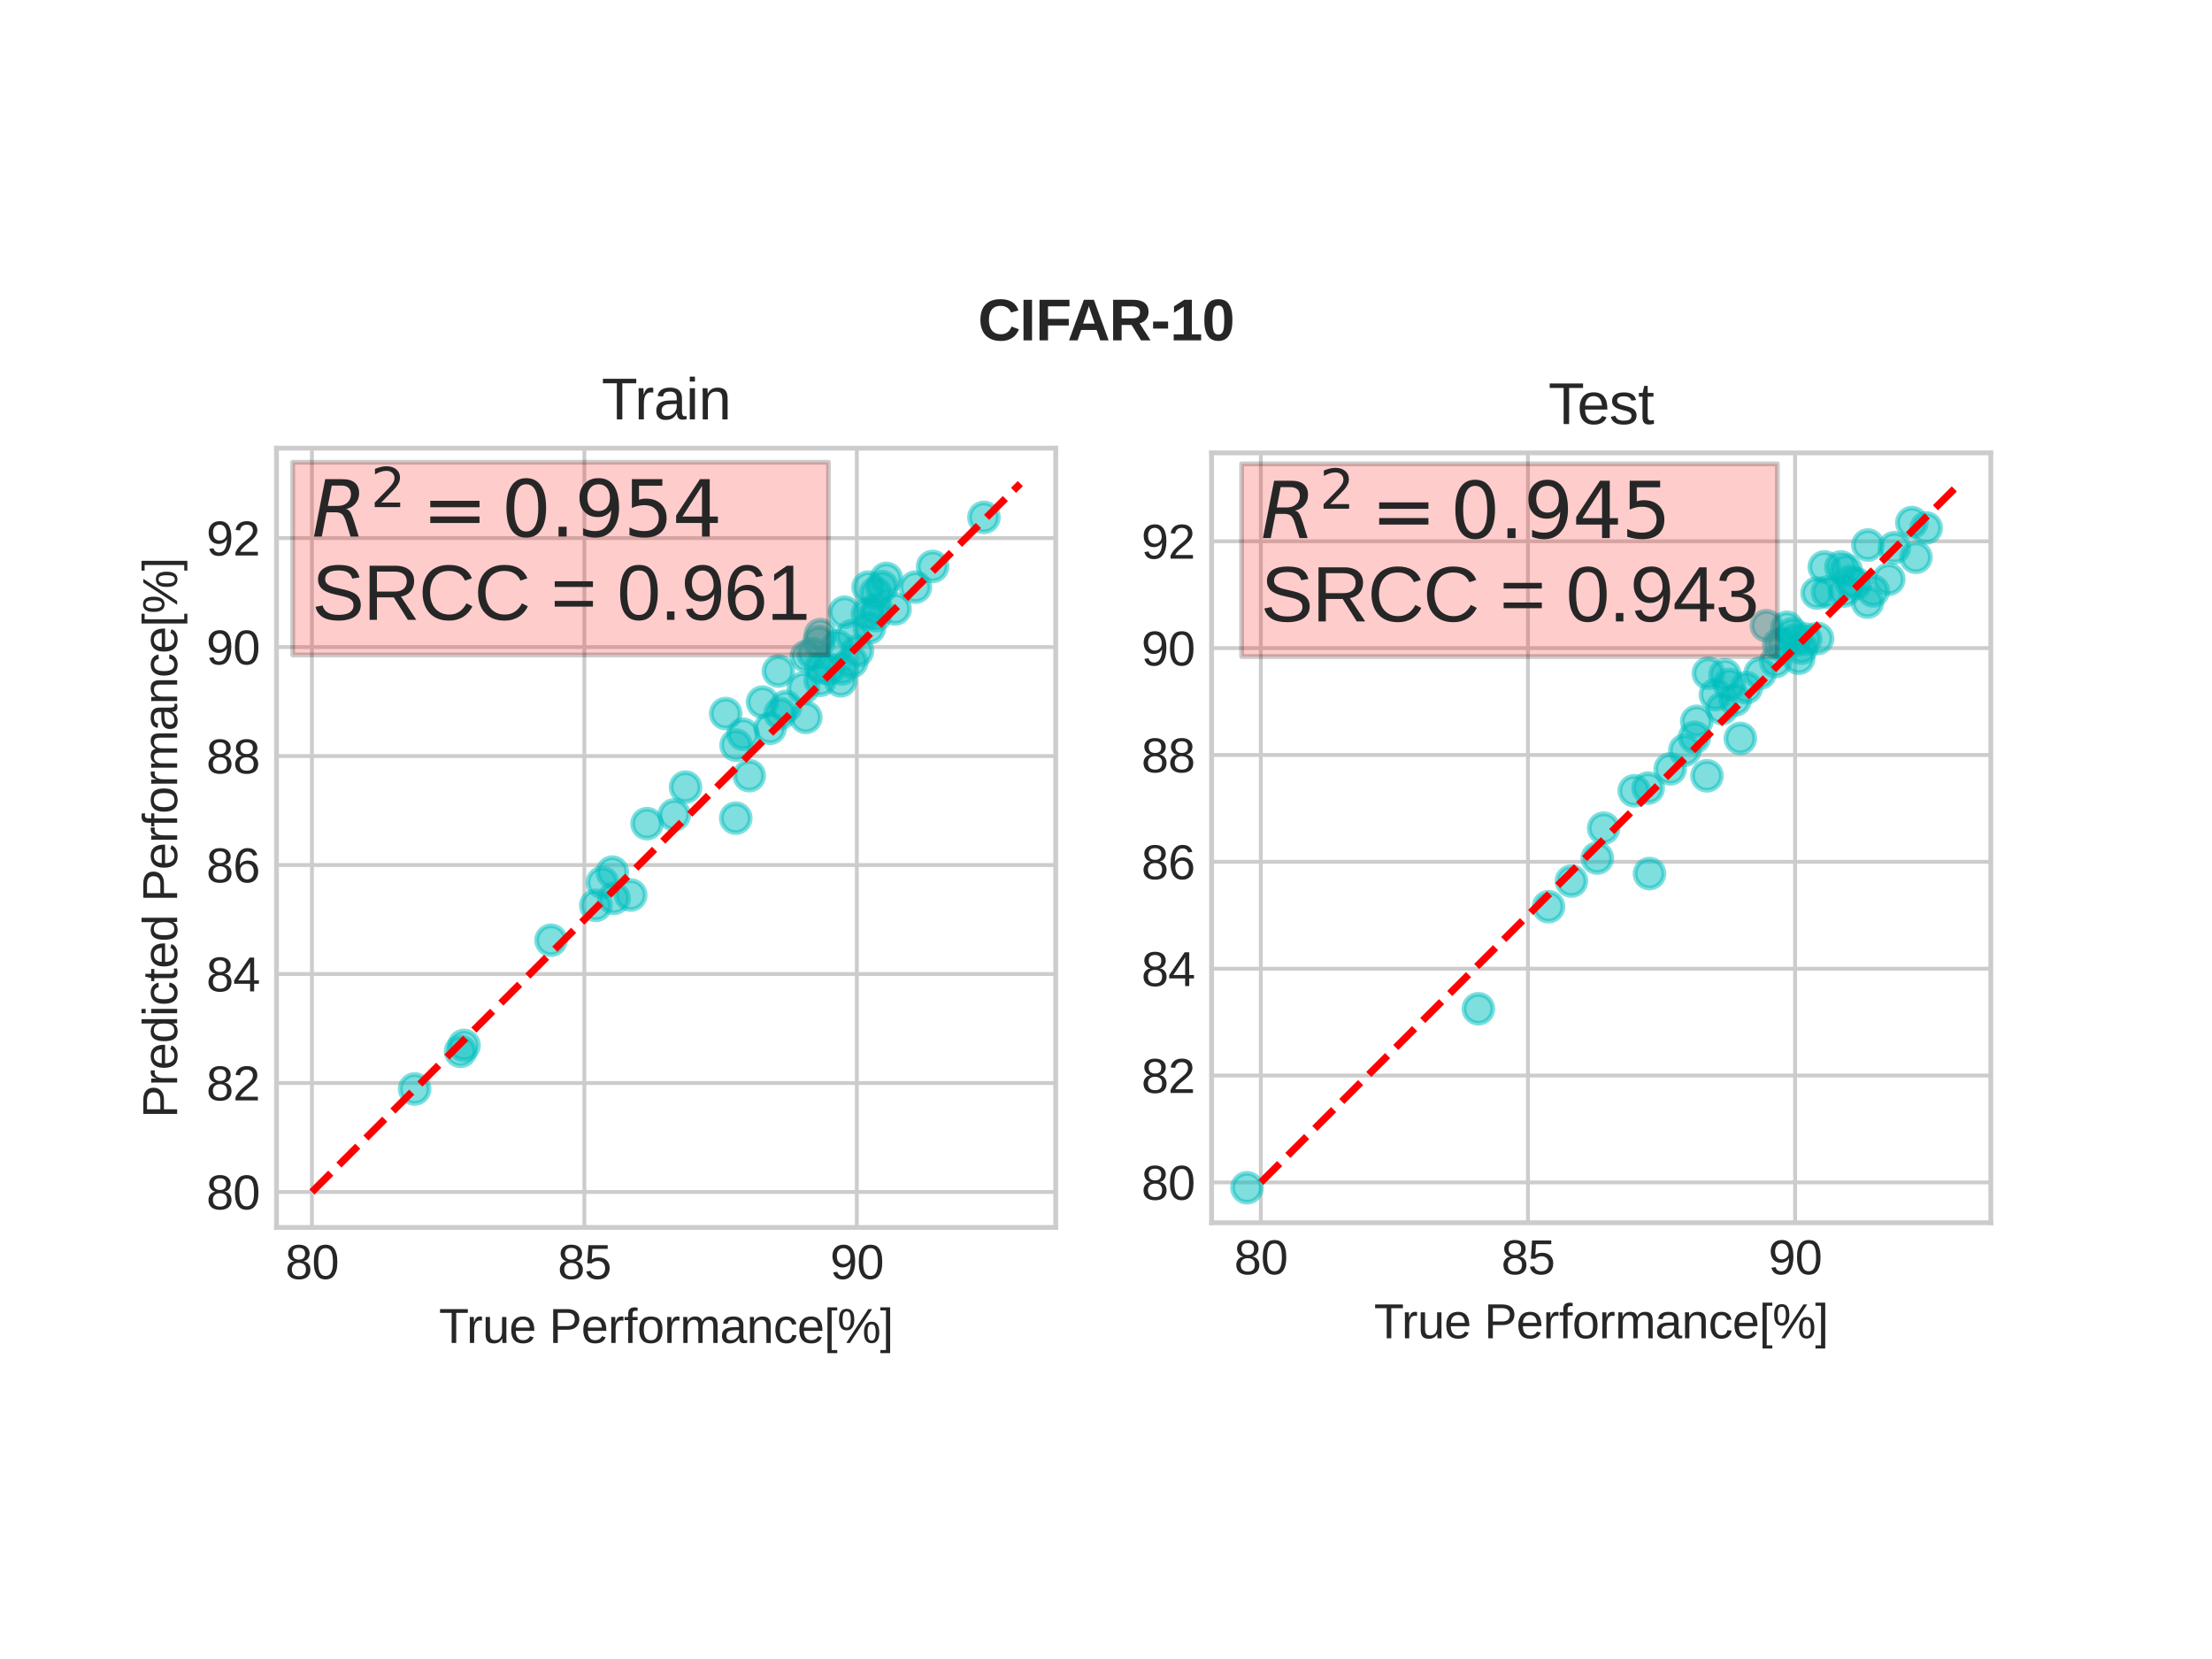 <?xml version="1.0" encoding="utf-8" standalone="no"?>
<!DOCTYPE svg PUBLIC "-//W3C//DTD SVG 1.1//EN"
  "http://www.w3.org/Graphics/SVG/1.1/DTD/svg11.dtd">
<svg xmlns:xlink="http://www.w3.org/1999/xlink" width="460.8pt" height="345.6pt" viewBox="0 0 460.8 345.6" xmlns="http://www.w3.org/2000/svg" version="1.1">
 <defs>
  <style type="text/css">*{stroke-linejoin: round; stroke-linecap: butt}</style>
 </defs>
 <g id="figure_1">
  <g id="patch_1">
   <path d="M 0 345.6 
L 460.8 345.6 
L 460.8 0 
L 0 0 
z
" style="fill: #ffffff"/>
  </g>
  <g id="axes_1">
   <g id="patch_2">
    <path d="M 57.6 255.692 
L 219.927 255.692 
L 219.927 93.364 
L 57.6 93.364 
z
" style="fill: #ffffff"/>
   </g>
   <g id="matplotlib.axis_1">
    <g id="xtick_1">
     <g id="line2d_1">
      <path d="M 64.979 255.692 
L 64.979 93.364 
" clip-path="url(#p5b00b16040)" style="fill: none; stroke: #cccccc; stroke-width: 0.8; stroke-linecap: round"/>
     </g>
     <g id="line2d_2"/>
     <g id="text_1">
      <!-- 80 -->
      <g style="fill: #262626" transform="translate(59.418 266.439) scale(0.1 -0.1)">
       <defs>
        <path id="LiberationSans-38" d="M 3281 1228 
Q 3281 947 3192 711 
Q 3103 475 2920 303 
Q 2738 131 2453 34 
Q 2169 -63 1781 -63 
Q 1394 -63 1111 34 
Q 828 131 642 301 
Q 456 472 367 708 
Q 278 944 278 1222 
Q 278 1463 351 1650 
Q 425 1838 548 1973 
Q 672 2109 830 2192 
Q 988 2275 1156 2303 
L 1156 2316 
Q 972 2359 826 2456 
Q 681 2553 582 2689 
Q 484 2825 432 2990 
Q 381 3156 381 3341 
Q 381 3572 470 3776 
Q 559 3981 734 4136 
Q 909 4291 1168 4380 
Q 1428 4469 1769 4469 
Q 2128 4469 2392 4378 
Q 2656 4288 2829 4133 
Q 3003 3978 3087 3772 
Q 3172 3566 3172 3334 
Q 3172 3153 3120 2987 
Q 3069 2822 2970 2686 
Q 2872 2550 2726 2454 
Q 2581 2359 2391 2322 
L 2391 2309 
Q 2581 2278 2743 2195 
Q 2906 2113 3025 1977 
Q 3144 1841 3212 1653 
Q 3281 1466 3281 1228 
z
M 2588 3303 
Q 2588 3469 2545 3606 
Q 2503 3744 2406 3842 
Q 2309 3941 2153 3995 
Q 1997 4050 1769 4050 
Q 1547 4050 1394 3995 
Q 1241 3941 1142 3842 
Q 1044 3744 1000 3606 
Q 956 3469 956 3303 
Q 956 3172 990 3034 
Q 1025 2897 1115 2784 
Q 1206 2672 1365 2600 
Q 1525 2528 1775 2528 
Q 2041 2528 2202 2600 
Q 2363 2672 2448 2784 
Q 2534 2897 2561 3034 
Q 2588 3172 2588 3303 
z
M 2697 1281 
Q 2697 1441 2653 1589 
Q 2609 1738 2503 1852 
Q 2397 1966 2217 2036 
Q 2038 2106 1769 2106 
Q 1522 2106 1348 2036 
Q 1175 1966 1067 1850 
Q 959 1734 909 1582 
Q 859 1431 859 1269 
Q 859 1066 909 898 
Q 959 731 1068 611 
Q 1178 491 1356 425 
Q 1534 359 1788 359 
Q 2044 359 2219 425 
Q 2394 491 2500 611 
Q 2606 731 2651 901 
Q 2697 1072 2697 1281 
z
" transform="scale(0.016)"/>
        <path id="LiberationSans-30" d="M 3309 2203 
Q 3309 1569 3189 1136 
Q 3069 703 2861 436 
Q 2653 169 2372 53 
Q 2091 -63 1772 -63 
Q 1450 -63 1172 53 
Q 894 169 689 434 
Q 484 700 367 1133 
Q 250 1566 250 2203 
Q 250 2869 367 3305 
Q 484 3741 690 4000 
Q 897 4259 1178 4364 
Q 1459 4469 1791 4469 
Q 2106 4469 2382 4364 
Q 2659 4259 2865 4000 
Q 3072 3741 3190 3305 
Q 3309 2869 3309 2203 
z
M 2738 2203 
Q 2738 2728 2675 3076 
Q 2613 3425 2491 3633 
Q 2369 3841 2192 3927 
Q 2016 4013 1791 4013 
Q 1553 4013 1372 3925 
Q 1191 3838 1067 3630 
Q 944 3422 881 3073 
Q 819 2725 819 2203 
Q 819 1697 883 1350 
Q 947 1003 1070 792 
Q 1194 581 1372 489 
Q 1550 397 1778 397 
Q 2000 397 2178 489 
Q 2356 581 2479 792 
Q 2603 1003 2670 1350 
Q 2738 1697 2738 2203 
z
" transform="scale(0.016)"/>
       </defs>
       <use xlink:href="#LiberationSans-38"/>
       <use xlink:href="#LiberationSans-30" x="55.615"/>
      </g>
     </g>
    </g>
    <g id="xtick_2">
     <g id="line2d_3">
      <path d="M 121.736 255.692 
L 121.736 93.364 
" clip-path="url(#p5b00b16040)" style="fill: none; stroke: #cccccc; stroke-width: 0.8; stroke-linecap: round"/>
     </g>
     <g id="line2d_4"/>
     <g id="text_2">
      <!-- 85 -->
      <g style="fill: #262626" transform="translate(116.175 266.439) scale(0.1 -0.1)">
       <defs>
        <path id="LiberationSans-35" d="M 3291 1434 
Q 3291 1103 3191 828 
Q 3091 553 2894 354 
Q 2697 156 2405 46 
Q 2113 -63 1728 -63 
Q 1381 -63 1123 18 
Q 866 100 687 242 
Q 509 384 404 575 
Q 300 766 256 984 
L 825 1050 
Q 859 925 921 808 
Q 984 691 1092 598 
Q 1200 506 1358 451 
Q 1516 397 1741 397 
Q 1959 397 2137 464 
Q 2316 531 2442 662 
Q 2569 794 2637 984 
Q 2706 1175 2706 1422 
Q 2706 1625 2640 1795 
Q 2575 1966 2453 2089 
Q 2331 2213 2154 2281 
Q 1978 2350 1753 2350 
Q 1613 2350 1494 2325 
Q 1375 2300 1273 2256 
Q 1172 2213 1089 2155 
Q 1006 2097 934 2034 
L 384 2034 
L 531 4403 
L 3034 4403 
L 3034 3925 
L 1044 3925 
L 959 2528 
Q 1109 2644 1334 2726 
Q 1559 2809 1869 2809 
Q 2197 2809 2459 2709 
Q 2722 2609 2906 2426 
Q 3091 2244 3191 1991 
Q 3291 1738 3291 1434 
z
" transform="scale(0.016)"/>
       </defs>
       <use xlink:href="#LiberationSans-38"/>
       <use xlink:href="#LiberationSans-35" x="55.615"/>
      </g>
     </g>
    </g>
    <g id="xtick_3">
     <g id="line2d_5">
      <path d="M 178.494 255.692 
L 178.494 93.364 
" clip-path="url(#p5b00b16040)" style="fill: none; stroke: #cccccc; stroke-width: 0.8; stroke-linecap: round"/>
     </g>
     <g id="line2d_6"/>
     <g id="text_3">
      <!-- 90 -->
      <g style="fill: #262626" transform="translate(172.933 266.439) scale(0.1 -0.1)">
       <defs>
        <path id="LiberationSans-39" d="M 3256 2291 
Q 3256 1703 3145 1261 
Q 3034 819 2828 525 
Q 2622 231 2326 84 
Q 2031 -63 1663 -63 
Q 1409 -63 1206 -11 
Q 1003 41 843 150 
Q 684 259 571 434 
Q 459 609 391 856 
L 928 941 
Q 1016 656 1202 523 
Q 1388 391 1672 391 
Q 1900 391 2089 498 
Q 2278 606 2411 822 
Q 2544 1038 2619 1363 
Q 2694 1688 2700 2125 
Q 2634 1978 2520 1862 
Q 2406 1747 2261 1667 
Q 2116 1588 1947 1545 
Q 1778 1503 1606 1503 
Q 1306 1503 1064 1611 
Q 822 1719 653 1912 
Q 484 2106 392 2379 
Q 300 2653 300 2988 
Q 300 3328 398 3603 
Q 497 3878 684 4070 
Q 872 4263 1145 4366 
Q 1419 4469 1766 4469 
Q 2500 4469 2878 3925 
Q 3256 3381 3256 2291 
z
M 2644 2834 
Q 2644 3078 2586 3293 
Q 2528 3509 2414 3668 
Q 2300 3828 2133 3920 
Q 1966 4013 1747 4013 
Q 1544 4013 1381 3941 
Q 1219 3869 1106 3736 
Q 994 3603 933 3412 
Q 872 3222 872 2988 
Q 872 2766 926 2575 
Q 981 2384 1090 2245 
Q 1200 2106 1362 2026 
Q 1525 1947 1741 1947 
Q 1897 1947 2058 2000 
Q 2219 2053 2348 2162 
Q 2478 2272 2561 2439 
Q 2644 2606 2644 2834 
z
" transform="scale(0.016)"/>
       </defs>
       <use xlink:href="#LiberationSans-39"/>
       <use xlink:href="#LiberationSans-30" x="55.615"/>
      </g>
     </g>
    </g>
    <g id="text_4">
     <!-- True Performance[%] -->
     <g style="fill: #262626" transform="translate(91.437 279.76) scale(0.1 -0.1)">
      <defs>
       <path id="LiberationSans-54" d="M 2250 3916 
L 2250 0 
L 1656 0 
L 1656 3916 
L 144 3916 
L 144 4403 
L 3763 4403 
L 3763 3916 
L 2250 3916 
z
" transform="scale(0.016)"/>
       <path id="LiberationSans-72" d="M 444 0 
L 444 2594 
Q 444 2700 442 2811 
Q 441 2922 437 3025 
Q 434 3128 431 3218 
Q 428 3309 425 3381 
L 956 3381 
Q 959 3309 964 3217 
Q 969 3125 973 3028 
Q 978 2931 979 2842 
Q 981 2753 981 2691 
L 994 2691 
Q 1053 2884 1120 3026 
Q 1188 3169 1278 3261 
Q 1369 3353 1494 3398 
Q 1619 3444 1797 3444 
Q 1866 3444 1928 3433 
Q 1991 3422 2025 3413 
L 2025 2897 
Q 1969 2913 1894 2920 
Q 1819 2928 1725 2928 
Q 1531 2928 1395 2840 
Q 1259 2753 1173 2598 
Q 1088 2444 1047 2230 
Q 1006 2016 1006 1763 
L 1006 0 
L 444 0 
z
" transform="scale(0.016)"/>
       <path id="LiberationSans-75" d="M 981 3381 
L 981 1238 
Q 981 991 1017 825 
Q 1053 659 1134 557 
Q 1216 456 1348 414 
Q 1481 372 1678 372 
Q 1878 372 2039 442 
Q 2200 513 2314 645 
Q 2428 778 2490 973 
Q 2553 1169 2553 1422 
L 2553 3381 
L 3116 3381 
L 3116 722 
Q 3116 616 3117 498 
Q 3119 381 3122 276 
Q 3125 172 3128 97 
Q 3131 22 3134 0 
L 2603 0 
Q 2600 16 2597 84 
Q 2594 153 2589 242 
Q 2584 331 2581 423 
Q 2578 516 2578 578 
L 2569 578 
Q 2488 431 2391 312 
Q 2294 194 2166 111 
Q 2038 28 1872 -17 
Q 1706 -63 1488 -63 
Q 1206 -63 1003 6 
Q 800 75 669 219 
Q 538 363 477 588 
Q 416 813 416 1128 
L 416 3381 
L 981 3381 
z
" transform="scale(0.016)"/>
       <path id="LiberationSans-65" d="M 863 1572 
Q 863 1306 917 1082 
Q 972 859 1086 698 
Q 1200 538 1378 448 
Q 1556 359 1806 359 
Q 2172 359 2392 506 
Q 2613 653 2691 878 
L 3184 738 
Q 3131 597 3036 455 
Q 2941 313 2781 198 
Q 2622 84 2383 10 
Q 2144 -63 1806 -63 
Q 1056 -63 664 384 
Q 272 831 272 1713 
Q 272 2188 390 2517 
Q 509 2847 715 3053 
Q 922 3259 1197 3351 
Q 1472 3444 1784 3444 
Q 2209 3444 2495 3306 
Q 2781 3169 2954 2926 
Q 3128 2684 3201 2356 
Q 3275 2028 3275 1647 
L 3275 1572 
L 863 1572 
z
M 2694 2003 
Q 2647 2538 2422 2783 
Q 2197 3028 1775 3028 
Q 1634 3028 1479 2983 
Q 1325 2938 1194 2822 
Q 1063 2706 972 2507 
Q 881 2309 869 2003 
L 2694 2003 
z
" transform="scale(0.016)"/>
       <path id="LiberationSans-20" transform="scale(0.016)"/>
       <path id="LiberationSans-50" d="M 3931 3078 
Q 3931 2791 3836 2542 
Q 3741 2294 3552 2111 
Q 3363 1928 3078 1822 
Q 2794 1716 2416 1716 
L 1122 1716 
L 1122 0 
L 525 0 
L 525 4403 
L 2378 4403 
Q 2769 4403 3059 4308 
Q 3350 4213 3544 4039 
Q 3738 3866 3834 3620 
Q 3931 3375 3931 3078 
z
M 3331 3072 
Q 3331 3491 3075 3708 
Q 2819 3925 2306 3925 
L 1122 3925 
L 1122 2188 
L 2331 2188 
Q 2847 2188 3089 2416 
Q 3331 2644 3331 3072 
z
" transform="scale(0.016)"/>
       <path id="LiberationSans-66" d="M 1128 2972 
L 1128 0 
L 566 0 
L 566 2972 
L 91 2972 
L 91 3381 
L 566 3381 
L 566 3763 
Q 566 3947 600 4105 
Q 634 4263 726 4380 
Q 819 4497 978 4564 
Q 1138 4631 1391 4631 
Q 1491 4631 1598 4622 
Q 1706 4613 1788 4594 
L 1788 4166 
Q 1734 4175 1664 4183 
Q 1594 4191 1538 4191 
Q 1413 4191 1333 4156 
Q 1253 4122 1208 4058 
Q 1163 3994 1145 3900 
Q 1128 3806 1128 3684 
L 1128 3381 
L 1788 3381 
L 1788 2972 
L 1128 2972 
z
" transform="scale(0.016)"/>
       <path id="LiberationSans-6f" d="M 3291 1694 
Q 3291 806 2900 371 
Q 2509 -63 1766 -63 
Q 1413 -63 1134 43 
Q 856 150 664 369 
Q 472 588 370 917 
Q 269 1247 269 1694 
Q 269 3444 1784 3444 
Q 2178 3444 2464 3334 
Q 2750 3225 2933 3006 
Q 3116 2788 3203 2459 
Q 3291 2131 3291 1694 
z
M 2700 1694 
Q 2700 2088 2639 2344 
Q 2578 2600 2461 2753 
Q 2344 2906 2175 2967 
Q 2006 3028 1794 3028 
Q 1578 3028 1404 2964 
Q 1231 2900 1109 2745 
Q 988 2591 923 2334 
Q 859 2078 859 1694 
Q 859 1300 928 1042 
Q 997 784 1117 631 
Q 1238 478 1402 415 
Q 1566 353 1759 353 
Q 1975 353 2150 414 
Q 2325 475 2447 628 
Q 2569 781 2634 1040 
Q 2700 1300 2700 1694 
z
" transform="scale(0.016)"/>
       <path id="LiberationSans-6d" d="M 2400 0 
L 2400 2144 
Q 2400 2391 2369 2556 
Q 2338 2722 2264 2823 
Q 2191 2925 2072 2967 
Q 1953 3009 1781 3009 
Q 1603 3009 1459 2939 
Q 1316 2869 1214 2736 
Q 1113 2603 1058 2408 
Q 1003 2213 1003 1959 
L 1003 0 
L 444 0 
L 444 2659 
Q 444 2766 442 2883 
Q 441 3000 437 3104 
Q 434 3209 431 3284 
Q 428 3359 425 3381 
L 956 3381 
Q 959 3366 962 3297 
Q 966 3228 970 3139 
Q 975 3050 978 2958 
Q 981 2866 981 2803 
L 991 2803 
Q 1066 2950 1153 3069 
Q 1241 3188 1358 3270 
Q 1475 3353 1626 3398 
Q 1778 3444 1978 3444 
Q 2363 3444 2586 3291 
Q 2809 3138 2897 2803 
L 2906 2803 
Q 2981 2950 3075 3069 
Q 3169 3188 3294 3270 
Q 3419 3353 3575 3398 
Q 3731 3444 3931 3444 
Q 4188 3444 4373 3375 
Q 4559 3306 4678 3162 
Q 4797 3019 4853 2792 
Q 4909 2566 4909 2253 
L 4909 0 
L 4353 0 
L 4353 2144 
Q 4353 2391 4322 2556 
Q 4291 2722 4217 2823 
Q 4144 2925 4025 2967 
Q 3906 3009 3734 3009 
Q 3556 3009 3412 2942 
Q 3269 2875 3167 2744 
Q 3066 2613 3011 2416 
Q 2956 2219 2956 1959 
L 2956 0 
L 2400 0 
z
" transform="scale(0.016)"/>
       <path id="LiberationSans-61" d="M 1294 -63 
Q 784 -63 528 206 
Q 272 475 272 944 
Q 272 1278 398 1492 
Q 525 1706 729 1828 
Q 934 1950 1196 1997 
Q 1459 2044 1731 2050 
L 2491 2063 
L 2491 2247 
Q 2491 2456 2447 2603 
Q 2403 2750 2312 2840 
Q 2222 2931 2086 2973 
Q 1950 3016 1766 3016 
Q 1603 3016 1472 2992 
Q 1341 2969 1244 2908 
Q 1147 2847 1087 2742 
Q 1028 2638 1009 2478 
L 422 2531 
Q 453 2731 540 2898 
Q 628 3066 789 3187 
Q 950 3309 1192 3376 
Q 1434 3444 1778 3444 
Q 2416 3444 2737 3151 
Q 3059 2859 3059 2306 
L 3059 850 
Q 3059 600 3125 473 
Q 3191 347 3375 347 
Q 3422 347 3469 353 
Q 3516 359 3559 369 
L 3559 19 
Q 3453 -6 3348 -18 
Q 3244 -31 3125 -31 
Q 2966 -31 2852 11 
Q 2738 53 2666 139 
Q 2594 225 2556 351 
Q 2519 478 2509 647 
L 2491 647 
Q 2400 484 2292 353 
Q 2184 222 2040 130 
Q 1897 38 1714 -12 
Q 1531 -63 1294 -63 
z
M 1422 359 
Q 1691 359 1892 457 
Q 2094 556 2226 709 
Q 2359 863 2425 1044 
Q 2491 1225 2491 1391 
L 2491 1669 
L 1875 1656 
Q 1669 1653 1483 1626 
Q 1297 1600 1156 1522 
Q 1016 1444 933 1303 
Q 850 1163 850 934 
Q 850 659 998 509 
Q 1147 359 1422 359 
z
" transform="scale(0.016)"/>
       <path id="LiberationSans-6e" d="M 2578 0 
L 2578 2144 
Q 2578 2391 2542 2556 
Q 2506 2722 2425 2823 
Q 2344 2925 2211 2967 
Q 2078 3009 1881 3009 
Q 1681 3009 1520 2939 
Q 1359 2869 1245 2736 
Q 1131 2603 1068 2408 
Q 1006 2213 1006 1959 
L 1006 0 
L 444 0 
L 444 2659 
Q 444 2766 442 2883 
Q 441 3000 437 3104 
Q 434 3209 431 3284 
Q 428 3359 425 3381 
L 956 3381 
Q 959 3366 962 3297 
Q 966 3228 970 3139 
Q 975 3050 978 2958 
Q 981 2866 981 2803 
L 991 2803 
Q 1072 2950 1169 3069 
Q 1266 3188 1394 3270 
Q 1522 3353 1687 3398 
Q 1853 3444 2072 3444 
Q 2353 3444 2556 3375 
Q 2759 3306 2890 3162 
Q 3022 3019 3083 2792 
Q 3144 2566 3144 2253 
L 3144 0 
L 2578 0 
z
" transform="scale(0.016)"/>
       <path id="LiberationSans-63" d="M 859 1706 
Q 859 1416 901 1172 
Q 944 928 1044 751 
Q 1144 575 1308 478 
Q 1472 381 1713 381 
Q 2013 381 2214 543 
Q 2416 706 2463 1044 
L 3031 1006 
Q 3003 797 2909 603 
Q 2816 409 2655 262 
Q 2494 116 2262 26 
Q 2031 -63 1728 -63 
Q 1331 -63 1053 71 
Q 775 206 601 442 
Q 428 678 350 998 
Q 272 1319 272 1694 
Q 272 2034 328 2295 
Q 384 2556 486 2751 
Q 588 2947 725 3080 
Q 863 3213 1023 3292 
Q 1184 3372 1362 3408 
Q 1541 3444 1722 3444 
Q 2006 3444 2228 3366 
Q 2450 3288 2611 3152 
Q 2772 3016 2872 2831 
Q 2972 2647 3013 2434 
L 2434 2391 
Q 2391 2672 2212 2837 
Q 2034 3003 1706 3003 
Q 1466 3003 1305 2923 
Q 1144 2844 1044 2683 
Q 944 2522 901 2278 
Q 859 2034 859 1706 
z
" transform="scale(0.016)"/>
       <path id="LiberationSans-5b" d="M 456 -1328 
L 456 4638 
L 1728 4638 
L 1728 4234 
L 1000 4234 
L 1000 -925 
L 1728 -925 
L 1728 -1328 
L 456 -1328 
z
" transform="scale(0.016)"/>
       <path id="LiberationSans-25" d="M 5463 1356 
Q 5463 966 5383 698 
Q 5303 431 5167 267 
Q 5031 103 4850 32 
Q 4669 -38 4463 -38 
Q 4256 -38 4076 32 
Q 3897 103 3764 265 
Q 3631 428 3554 695 
Q 3478 963 3478 1356 
Q 3478 1772 3553 2044 
Q 3628 2316 3762 2477 
Q 3897 2638 4080 2702 
Q 4263 2766 4475 2766 
Q 4681 2766 4861 2702 
Q 5041 2638 5173 2477 
Q 5306 2316 5384 2044 
Q 5463 1772 5463 1356 
z
M 1647 0 
L 1163 0 
L 4044 4403 
L 4534 4403 
L 1647 0 
z
M 1231 4441 
Q 1431 4441 1609 4377 
Q 1788 4313 1922 4153 
Q 2056 3994 2132 3725 
Q 2209 3456 2209 3047 
Q 2209 2653 2131 2384 
Q 2053 2116 1920 1948 
Q 1788 1781 1606 1709 
Q 1425 1638 1219 1638 
Q 1009 1638 828 1709 
Q 647 1781 514 1947 
Q 381 2113 304 2381 
Q 228 2650 228 3047 
Q 228 3456 304 3725 
Q 381 3994 515 4153 
Q 650 4313 834 4377 
Q 1019 4441 1231 4441 
z
M 5000 1356 
Q 5000 1666 4965 1870 
Q 4931 2075 4864 2197 
Q 4797 2319 4698 2369 
Q 4600 2419 4475 2419 
Q 4344 2419 4244 2367 
Q 4144 2316 4075 2194 
Q 4006 2072 3972 1867 
Q 3938 1663 3938 1356 
Q 3938 1059 3973 859 
Q 4009 659 4076 536 
Q 4144 413 4242 359 
Q 4341 306 4469 306 
Q 4591 306 4689 359 
Q 4788 413 4856 536 
Q 4925 659 4962 859 
Q 5000 1059 5000 1356 
z
M 1750 3047 
Q 1750 3353 1715 3556 
Q 1681 3759 1615 3881 
Q 1550 4003 1453 4053 
Q 1356 4103 1231 4103 
Q 1097 4103 995 4051 
Q 894 4000 825 3878 
Q 756 3756 722 3553 
Q 688 3350 688 3047 
Q 688 2750 723 2547 
Q 759 2344 826 2220 
Q 894 2097 994 2044 
Q 1094 1991 1225 1991 
Q 1344 1991 1441 2044 
Q 1538 2097 1606 2220 
Q 1675 2344 1712 2547 
Q 1750 2750 1750 3047 
z
" transform="scale(0.016)"/>
       <path id="LiberationSans-5d" d="M 50 -1328 
L 50 -925 
L 778 -925 
L 778 4234 
L 50 4234 
L 50 4638 
L 1322 4638 
L 1322 -1328 
L 50 -1328 
z
" transform="scale(0.016)"/>
      </defs>
      <use xlink:href="#LiberationSans-54"/>
      <use xlink:href="#LiberationSans-72" x="57.334"/>
      <use xlink:href="#LiberationSans-75" x="90.635"/>
      <use xlink:href="#LiberationSans-65" x="146.25"/>
      <use xlink:href="#LiberationSans-20" x="201.865"/>
      <use xlink:href="#LiberationSans-50" x="229.648"/>
      <use xlink:href="#LiberationSans-65" x="296.348"/>
      <use xlink:href="#LiberationSans-72" x="351.963"/>
      <use xlink:href="#LiberationSans-66" x="385.264"/>
      <use xlink:href="#LiberationSans-6f" x="413.047"/>
      <use xlink:href="#LiberationSans-72" x="468.662"/>
      <use xlink:href="#LiberationSans-6d" x="501.963"/>
      <use xlink:href="#LiberationSans-61" x="585.264"/>
      <use xlink:href="#LiberationSans-6e" x="640.879"/>
      <use xlink:href="#LiberationSans-63" x="696.494"/>
      <use xlink:href="#LiberationSans-65" x="746.494"/>
      <use xlink:href="#LiberationSans-5b" x="802.109"/>
      <use xlink:href="#LiberationSans-25" x="829.893"/>
      <use xlink:href="#LiberationSans-5d" x="918.809"/>
     </g>
    </g>
   </g>
   <g id="matplotlib.axis_2">
    <g id="ytick_1">
     <g id="line2d_7">
      <path d="M 57.6 248.313 
L 219.927 248.313 
" clip-path="url(#p5b00b16040)" style="fill: none; stroke: #cccccc; stroke-width: 0.8; stroke-linecap: round"/>
     </g>
     <g id="line2d_8"/>
     <g id="text_5">
      <!-- 80 -->
      <g style="fill: #262626" transform="translate(42.978 251.937) scale(0.1 -0.1)">
       <use xlink:href="#LiberationSans-38"/>
       <use xlink:href="#LiberationSans-30" x="55.615"/>
      </g>
     </g>
    </g>
    <g id="ytick_2">
     <g id="line2d_9">
      <path d="M 57.6 225.61 
L 219.927 225.61 
" clip-path="url(#p5b00b16040)" style="fill: none; stroke: #cccccc; stroke-width: 0.8; stroke-linecap: round"/>
     </g>
     <g id="line2d_10"/>
     <g id="text_6">
      <!-- 82 -->
      <g style="fill: #262626" transform="translate(42.978 229.233) scale(0.1 -0.1)">
       <defs>
        <path id="LiberationSans-32" d="M 322 0 
L 322 397 
Q 481 763 711 1042 
Q 941 1322 1194 1548 
Q 1447 1775 1695 1969 
Q 1944 2163 2144 2356 
Q 2344 2550 2467 2762 
Q 2591 2975 2591 3244 
Q 2591 3431 2534 3573 
Q 2478 3716 2372 3812 
Q 2266 3909 2117 3957 
Q 1969 4006 1788 4006 
Q 1619 4006 1470 3959 
Q 1322 3913 1206 3819 
Q 1091 3725 1017 3586 
Q 944 3447 922 3263 
L 347 3316 
Q 375 3553 478 3762 
Q 581 3972 762 4130 
Q 944 4288 1198 4378 
Q 1453 4469 1788 4469 
Q 2116 4469 2372 4391 
Q 2628 4313 2804 4159 
Q 2981 4006 3075 3781 
Q 3169 3556 3169 3263 
Q 3169 3041 3089 2841 
Q 3009 2641 2876 2459 
Q 2744 2278 2569 2109 
Q 2394 1941 2203 1780 
Q 2013 1619 1819 1461 
Q 1625 1303 1454 1143 
Q 1284 984 1150 820 
Q 1016 656 941 478 
L 3238 478 
L 3238 0 
L 322 0 
z
" transform="scale(0.016)"/>
       </defs>
       <use xlink:href="#LiberationSans-38"/>
       <use xlink:href="#LiberationSans-32" x="55.615"/>
      </g>
     </g>
    </g>
    <g id="ytick_3">
     <g id="line2d_11">
      <path d="M 57.6 202.907 
L 219.927 202.907 
" clip-path="url(#p5b00b16040)" style="fill: none; stroke: #cccccc; stroke-width: 0.8; stroke-linecap: round"/>
     </g>
     <g id="line2d_12"/>
     <g id="text_7">
      <!-- 84 -->
      <g style="fill: #262626" transform="translate(42.978 206.53) scale(0.1 -0.1)">
       <defs>
        <path id="LiberationSans-34" d="M 2753 997 
L 2753 0 
L 2222 0 
L 2222 997 
L 147 997 
L 147 1434 
L 2163 4403 
L 2753 4403 
L 2753 1441 
L 3372 1441 
L 3372 997 
L 2753 997 
z
M 2222 3769 
Q 2216 3753 2191 3708 
Q 2166 3663 2134 3606 
Q 2103 3550 2070 3492 
Q 2038 3434 2013 3397 
L 884 1734 
Q 869 1709 839 1668 
Q 809 1628 778 1586 
Q 747 1544 715 1503 
Q 684 1463 666 1441 
L 2222 1441 
L 2222 3769 
z
" transform="scale(0.016)"/>
       </defs>
       <use xlink:href="#LiberationSans-38"/>
       <use xlink:href="#LiberationSans-34" x="55.615"/>
      </g>
     </g>
    </g>
    <g id="ytick_4">
     <g id="line2d_13">
      <path d="M 57.6 180.204 
L 219.927 180.204 
" clip-path="url(#p5b00b16040)" style="fill: none; stroke: #cccccc; stroke-width: 0.8; stroke-linecap: round"/>
     </g>
     <g id="line2d_14"/>
     <g id="text_8">
      <!-- 86 -->
      <g style="fill: #262626" transform="translate(42.978 183.827) scale(0.1 -0.1)">
       <defs>
        <path id="LiberationSans-36" d="M 3278 1441 
Q 3278 1109 3186 832 
Q 3094 556 2914 357 
Q 2734 159 2468 48 
Q 2203 -63 1856 -63 
Q 1472 -63 1184 84 
Q 897 231 706 507 
Q 516 784 420 1186 
Q 325 1588 325 2100 
Q 325 2688 433 3131 
Q 541 3575 744 3872 
Q 947 4169 1239 4319 
Q 1531 4469 1900 4469 
Q 2125 4469 2322 4422 
Q 2519 4375 2680 4270 
Q 2841 4166 2962 3994 
Q 3084 3822 3156 3572 
L 2619 3475 
Q 2531 3759 2339 3886 
Q 2147 4013 1894 4013 
Q 1663 4013 1475 3903 
Q 1288 3794 1156 3576 
Q 1025 3359 954 3031 
Q 884 2703 884 2266 
Q 1038 2550 1316 2698 
Q 1594 2847 1953 2847 
Q 2253 2847 2497 2750 
Q 2741 2653 2914 2470 
Q 3088 2288 3183 2027 
Q 3278 1766 3278 1441 
z
M 2706 1416 
Q 2706 1644 2650 1828 
Q 2594 2013 2481 2142 
Q 2369 2272 2203 2342 
Q 2038 2413 1819 2413 
Q 1666 2413 1509 2367 
Q 1353 2322 1226 2220 
Q 1100 2119 1020 1953 
Q 941 1788 941 1550 
Q 941 1306 1003 1095 
Q 1066 884 1183 728 
Q 1300 572 1465 481 
Q 1631 391 1838 391 
Q 2041 391 2202 461 
Q 2363 531 2475 664 
Q 2588 797 2647 987 
Q 2706 1178 2706 1416 
z
" transform="scale(0.016)"/>
       </defs>
       <use xlink:href="#LiberationSans-38"/>
       <use xlink:href="#LiberationSans-36" x="55.615"/>
      </g>
     </g>
    </g>
    <g id="ytick_5">
     <g id="line2d_15">
      <path d="M 57.6 157.501 
L 219.927 157.501 
" clip-path="url(#p5b00b16040)" style="fill: none; stroke: #cccccc; stroke-width: 0.8; stroke-linecap: round"/>
     </g>
     <g id="line2d_16"/>
     <g id="text_9">
      <!-- 88 -->
      <g style="fill: #262626" transform="translate(42.978 161.124) scale(0.1 -0.1)">
       <use xlink:href="#LiberationSans-38"/>
       <use xlink:href="#LiberationSans-38" x="55.615"/>
      </g>
     </g>
    </g>
    <g id="ytick_6">
     <g id="line2d_17">
      <path d="M 57.6 134.798 
L 219.927 134.798 
" clip-path="url(#p5b00b16040)" style="fill: none; stroke: #cccccc; stroke-width: 0.8; stroke-linecap: round"/>
     </g>
     <g id="line2d_18"/>
     <g id="text_10">
      <!-- 90 -->
      <g style="fill: #262626" transform="translate(42.978 138.421) scale(0.1 -0.1)">
       <use xlink:href="#LiberationSans-39"/>
       <use xlink:href="#LiberationSans-30" x="55.615"/>
      </g>
     </g>
    </g>
    <g id="ytick_7">
     <g id="line2d_19">
      <path d="M 57.6 112.094 
L 219.927 112.094 
" clip-path="url(#p5b00b16040)" style="fill: none; stroke: #cccccc; stroke-width: 0.8; stroke-linecap: round"/>
     </g>
     <g id="line2d_20"/>
     <g id="text_11">
      <!-- 92 -->
      <g style="fill: #262626" transform="translate(42.978 115.718) scale(0.1 -0.1)">
       <use xlink:href="#LiberationSans-39"/>
       <use xlink:href="#LiberationSans-32" x="55.615"/>
      </g>
     </g>
    </g>
    <g id="text_12">
     <!-- Predicted Performance[%] -->
     <g style="fill: #262626" transform="translate(36.903 232.884) rotate(-90) scale(0.1 -0.1)">
      <defs>
       <path id="LiberationSans-64" d="M 2566 544 
Q 2409 219 2151 78 
Q 1894 -63 1513 -63 
Q 872 -63 570 368 
Q 269 800 269 1675 
Q 269 3444 1513 3444 
Q 1897 3444 2153 3303 
Q 2409 3163 2566 2856 
L 2572 2856 
Q 2572 2888 2570 2955 
Q 2569 3022 2567 3095 
Q 2566 3169 2566 3234 
Q 2566 3300 2566 3328 
L 2566 4638 
L 3128 4638 
L 3128 697 
Q 3128 575 3129 462 
Q 3131 350 3134 256 
Q 3138 163 3141 95 
Q 3144 28 3147 0 
L 2609 0 
Q 2603 31 2598 89 
Q 2594 147 2589 222 
Q 2584 297 2581 380 
Q 2578 463 2578 544 
L 2566 544 
z
M 859 1694 
Q 859 1344 903 1094 
Q 947 844 1044 683 
Q 1141 522 1291 447 
Q 1441 372 1656 372 
Q 1878 372 2048 444 
Q 2219 516 2333 677 
Q 2447 838 2506 1097 
Q 2566 1356 2566 1731 
Q 2566 2091 2506 2339 
Q 2447 2588 2331 2741 
Q 2216 2894 2048 2961 
Q 1881 3028 1663 3028 
Q 1456 3028 1306 2956 
Q 1156 2884 1056 2725 
Q 956 2566 907 2311 
Q 859 2056 859 1694 
z
" transform="scale(0.016)"/>
       <path id="LiberationSans-69" d="M 428 4100 
L 428 4638 
L 991 4638 
L 991 4100 
L 428 4100 
z
M 428 0 
L 428 3381 
L 991 3381 
L 991 0 
L 428 0 
z
" transform="scale(0.016)"/>
       <path id="LiberationSans-74" d="M 1731 25 
Q 1603 -9 1470 -29 
Q 1338 -50 1163 -50 
Q 488 -50 488 716 
L 488 2972 
L 97 2972 
L 97 3381 
L 509 3381 
L 675 4138 
L 1050 4138 
L 1050 3381 
L 1675 3381 
L 1675 2972 
L 1050 2972 
L 1050 838 
Q 1050 594 1129 495 
Q 1209 397 1406 397 
Q 1488 397 1564 409 
Q 1641 422 1731 441 
L 1731 25 
z
" transform="scale(0.016)"/>
      </defs>
      <use xlink:href="#LiberationSans-50"/>
      <use xlink:href="#LiberationSans-72" x="66.699"/>
      <use xlink:href="#LiberationSans-65" x="100"/>
      <use xlink:href="#LiberationSans-64" x="155.615"/>
      <use xlink:href="#LiberationSans-69" x="211.23"/>
      <use xlink:href="#LiberationSans-63" x="233.447"/>
      <use xlink:href="#LiberationSans-74" x="283.447"/>
      <use xlink:href="#LiberationSans-65" x="311.23"/>
      <use xlink:href="#LiberationSans-64" x="366.846"/>
      <use xlink:href="#LiberationSans-20" x="422.461"/>
      <use xlink:href="#LiberationSans-50" x="450.244"/>
      <use xlink:href="#LiberationSans-65" x="516.943"/>
      <use xlink:href="#LiberationSans-72" x="572.559"/>
      <use xlink:href="#LiberationSans-66" x="605.859"/>
      <use xlink:href="#LiberationSans-6f" x="633.643"/>
      <use xlink:href="#LiberationSans-72" x="689.258"/>
      <use xlink:href="#LiberationSans-6d" x="722.559"/>
      <use xlink:href="#LiberationSans-61" x="805.859"/>
      <use xlink:href="#LiberationSans-6e" x="861.475"/>
      <use xlink:href="#LiberationSans-63" x="917.09"/>
      <use xlink:href="#LiberationSans-65" x="967.09"/>
      <use xlink:href="#LiberationSans-5b" x="1022.705"/>
      <use xlink:href="#LiberationSans-25" x="1050.488"/>
      <use xlink:href="#LiberationSans-5d" x="1139.404"/>
     </g>
    </g>
   </g>
   <g id="PathCollection_1">
    <defs>
     <path id="m825d2a72ad" d="M 0 3 
C 0.796 3 1.559 2.684 2.121 2.121 
C 2.684 1.559 3 0.796 3 0 
C 3 -0.796 2.684 -1.559 2.121 -2.121 
C 1.559 -2.684 0.796 -3 0 -3 
C -0.796 -3 -1.559 -2.684 -2.121 -2.121 
C -2.684 -1.559 -3 -0.796 -3 0 
C -3 0.796 -2.684 1.559 -2.121 2.121 
C -1.559 2.684 -0.796 3 0 3 
z
" style="stroke: #00bfbf; stroke-opacity: 0.5"/>
    </defs>
    <g clip-path="url(#p5b00b16040)">
     <use xlink:href="#m825d2a72ad" x="182.652" y="126.851" style="fill: #00bfbf; fill-opacity: 0.5; stroke: #00bfbf; stroke-opacity: 0.5"/>
     <use xlink:href="#m825d2a72ad" x="182.383" y="128.214" style="fill: #00bfbf; fill-opacity: 0.5; stroke: #00bfbf; stroke-opacity: 0.5"/>
     <use xlink:href="#m825d2a72ad" x="181.117" y="130.825" style="fill: #00bfbf; fill-opacity: 0.5; stroke: #00bfbf; stroke-opacity: 0.5"/>
     <use xlink:href="#m825d2a72ad" x="169.369" y="136.16" style="fill: #00bfbf; fill-opacity: 0.5; stroke: #00bfbf; stroke-opacity: 0.5"/>
     <use xlink:href="#m825d2a72ad" x="175.953" y="127.533" style="fill: #00bfbf; fill-opacity: 0.5; stroke: #00bfbf; stroke-opacity: 0.5"/>
     <use xlink:href="#m825d2a72ad" x="125.493" y="183.836" style="fill: #00bfbf; fill-opacity: 0.5; stroke: #00bfbf; stroke-opacity: 0.5"/>
     <use xlink:href="#m825d2a72ad" x="153.269" y="170.441" style="fill: #00bfbf; fill-opacity: 0.5; stroke: #00bfbf; stroke-opacity: 0.5"/>
     <use xlink:href="#m825d2a72ad" x="180.722" y="127.873" style="fill: #00bfbf; fill-opacity: 0.5; stroke: #00bfbf; stroke-opacity: 0.5"/>
     <use xlink:href="#m825d2a72ad" x="175.136" y="141.836" style="fill: #00bfbf; fill-opacity: 0.5; stroke: #00bfbf; stroke-opacity: 0.5"/>
     <use xlink:href="#m825d2a72ad" x="142.808" y="163.971" style="fill: #00bfbf; fill-opacity: 0.5; stroke: #00bfbf; stroke-opacity: 0.5"/>
     <use xlink:href="#m825d2a72ad" x="175.407" y="139.338" style="fill: #00bfbf; fill-opacity: 0.5; stroke: #00bfbf; stroke-opacity: 0.5"/>
     <use xlink:href="#m825d2a72ad" x="134.789" y="171.577" style="fill: #00bfbf; fill-opacity: 0.5; stroke: #00bfbf; stroke-opacity: 0.5"/>
     <use xlink:href="#m825d2a72ad" x="96.66" y="217.777" style="fill: #00bfbf; fill-opacity: 0.5; stroke: #00bfbf; stroke-opacity: 0.5"/>
     <use xlink:href="#m825d2a72ad" x="167.982" y="136.727" style="fill: #00bfbf; fill-opacity: 0.5; stroke: #00bfbf; stroke-opacity: 0.5"/>
     <use xlink:href="#m825d2a72ad" x="180.852" y="122.311" style="fill: #00bfbf; fill-opacity: 0.5; stroke: #00bfbf; stroke-opacity: 0.5"/>
     <use xlink:href="#m825d2a72ad" x="127.917" y="187.128" style="fill: #00bfbf; fill-opacity: 0.5; stroke: #00bfbf; stroke-opacity: 0.5"/>
     <use xlink:href="#m825d2a72ad" x="170.916" y="132.187" style="fill: #00bfbf; fill-opacity: 0.5; stroke: #00bfbf; stroke-opacity: 0.5"/>
     <use xlink:href="#m825d2a72ad" x="178.641" y="135.592" style="fill: #00bfbf; fill-opacity: 0.5; stroke: #00bfbf; stroke-opacity: 0.5"/>
     <use xlink:href="#m825d2a72ad" x="156.083" y="161.587" style="fill: #00bfbf; fill-opacity: 0.5; stroke: #00bfbf; stroke-opacity: 0.5"/>
     <use xlink:href="#m825d2a72ad" x="194.281" y="117.997" style="fill: #00bfbf; fill-opacity: 0.5; stroke: #00bfbf; stroke-opacity: 0.5"/>
     <use xlink:href="#m825d2a72ad" x="95.937" y="219.026" style="fill: #00bfbf; fill-opacity: 0.5; stroke: #00bfbf; stroke-opacity: 0.5"/>
     <use xlink:href="#m825d2a72ad" x="177.432" y="137.862" style="fill: #00bfbf; fill-opacity: 0.5; stroke: #00bfbf; stroke-opacity: 0.5"/>
     <use xlink:href="#m825d2a72ad" x="172.617" y="139.338" style="fill: #00bfbf; fill-opacity: 0.5; stroke: #00bfbf; stroke-opacity: 0.5"/>
     <use xlink:href="#m825d2a72ad" x="127.561" y="181.679" style="fill: #00bfbf; fill-opacity: 0.5; stroke: #00bfbf; stroke-opacity: 0.5"/>
     <use xlink:href="#m825d2a72ad" x="171.03" y="139.111" style="fill: #00bfbf; fill-opacity: 0.5; stroke: #00bfbf; stroke-opacity: 0.5"/>
     <use xlink:href="#m825d2a72ad" x="160.422" y="151.711" style="fill: #00bfbf; fill-opacity: 0.5; stroke: #00bfbf; stroke-opacity: 0.5"/>
     <use xlink:href="#m825d2a72ad" x="170.62" y="133.662" style="fill: #00bfbf; fill-opacity: 0.5; stroke: #00bfbf; stroke-opacity: 0.5"/>
     <use xlink:href="#m825d2a72ad" x="182.386" y="123.56" style="fill: #00bfbf; fill-opacity: 0.5; stroke: #00bfbf; stroke-opacity: 0.5"/>
     <use xlink:href="#m825d2a72ad" x="163.684" y="147.171" style="fill: #00bfbf; fill-opacity: 0.5; stroke: #00bfbf; stroke-opacity: 0.5"/>
     <use xlink:href="#m825d2a72ad" x="162.153" y="139.792" style="fill: #00bfbf; fill-opacity: 0.5; stroke: #00bfbf; stroke-opacity: 0.5"/>
     <use xlink:href="#m825d2a72ad" x="174.435" y="134.571" style="fill: #00bfbf; fill-opacity: 0.5; stroke: #00bfbf; stroke-opacity: 0.5"/>
     <use xlink:href="#m825d2a72ad" x="183.742" y="122.197" style="fill: #00bfbf; fill-opacity: 0.5; stroke: #00bfbf; stroke-opacity: 0.5"/>
     <use xlink:href="#m825d2a72ad" x="190.702" y="122.311" style="fill: #00bfbf; fill-opacity: 0.5; stroke: #00bfbf; stroke-opacity: 0.5"/>
     <use xlink:href="#m825d2a72ad" x="184.649" y="120.495" style="fill: #00bfbf; fill-opacity: 0.5; stroke: #00bfbf; stroke-opacity: 0.5"/>
     <use xlink:href="#m825d2a72ad" x="158.849" y="146.263" style="fill: #00bfbf; fill-opacity: 0.5; stroke: #00bfbf; stroke-opacity: 0.5"/>
     <use xlink:href="#m825d2a72ad" x="204.972" y="107.781" style="fill: #00bfbf; fill-opacity: 0.5; stroke: #00bfbf; stroke-opacity: 0.5"/>
     <use xlink:href="#m825d2a72ad" x="86.377" y="226.859" style="fill: #00bfbf; fill-opacity: 0.5; stroke: #00bfbf; stroke-opacity: 0.5"/>
     <use xlink:href="#m825d2a72ad" x="177.471" y="132.414" style="fill: #00bfbf; fill-opacity: 0.5; stroke: #00bfbf; stroke-opacity: 0.5"/>
     <use xlink:href="#m825d2a72ad" x="186.472" y="126.851" style="fill: #00bfbf; fill-opacity: 0.5; stroke: #00bfbf; stroke-opacity: 0.5"/>
     <use xlink:href="#m825d2a72ad" x="167.871" y="149.441" style="fill: #00bfbf; fill-opacity: 0.5; stroke: #00bfbf; stroke-opacity: 0.5"/>
     <use xlink:href="#m825d2a72ad" x="151.174" y="148.646" style="fill: #00bfbf; fill-opacity: 0.5; stroke: #00bfbf; stroke-opacity: 0.5"/>
     <use xlink:href="#m825d2a72ad" x="154.791" y="152.96" style="fill: #00bfbf; fill-opacity: 0.5; stroke: #00bfbf; stroke-opacity: 0.5"/>
     <use xlink:href="#m825d2a72ad" x="131.392" y="186.447" style="fill: #00bfbf; fill-opacity: 0.5; stroke: #00bfbf; stroke-opacity: 0.5"/>
     <use xlink:href="#m825d2a72ad" x="170.858" y="141.722" style="fill: #00bfbf; fill-opacity: 0.5; stroke: #00bfbf; stroke-opacity: 0.5"/>
     <use xlink:href="#m825d2a72ad" x="124.124" y="188.604" style="fill: #00bfbf; fill-opacity: 0.5; stroke: #00bfbf; stroke-opacity: 0.5"/>
     <use xlink:href="#m825d2a72ad" x="114.787" y="195.869" style="fill: #00bfbf; fill-opacity: 0.5; stroke: #00bfbf; stroke-opacity: 0.5"/>
     <use xlink:href="#m825d2a72ad" x="140.458" y="169.76" style="fill: #00bfbf; fill-opacity: 0.5; stroke: #00bfbf; stroke-opacity: 0.5"/>
     <use xlink:href="#m825d2a72ad" x="167.349" y="143.311" style="fill: #00bfbf; fill-opacity: 0.5; stroke: #00bfbf; stroke-opacity: 0.5"/>
     <use xlink:href="#m825d2a72ad" x="153.341" y="155.23" style="fill: #00bfbf; fill-opacity: 0.5; stroke: #00bfbf; stroke-opacity: 0.5"/>
     <use xlink:href="#m825d2a72ad" x="162.515" y="148.646" style="fill: #00bfbf; fill-opacity: 0.5; stroke: #00bfbf; stroke-opacity: 0.5"/>
    </g>
   </g>
   <g id="line2d_21">
    <path d="M 64.979 248.313 
L 76.33 236.962 
L 87.682 225.61 
L 99.033 214.258 
L 110.385 202.907 
L 121.736 191.555 
L 133.088 180.204 
L 144.439 168.852 
L 155.791 157.501 
L 167.143 146.149 
L 178.494 134.798 
L 189.846 123.446 
L 201.197 112.094 
L 212.549 100.743 
" clip-path="url(#p5b00b16040)" style="fill: none; stroke-dasharray: 5.55,2.4; stroke-dashoffset: 0; stroke: #ff0000; stroke-width: 1.5"/>
   </g>
   <g id="patch_3">
    <path d="M 57.6 255.692 
L 57.6 93.364 
" style="fill: none; stroke: #cccccc; stroke-linejoin: miter; stroke-linecap: square"/>
   </g>
   <g id="patch_4">
    <path d="M 219.927 255.692 
L 219.927 93.364 
" style="fill: none; stroke: #cccccc; stroke-linejoin: miter; stroke-linecap: square"/>
   </g>
   <g id="patch_5">
    <path d="M 57.6 255.692 
L 219.927 255.692 
" style="fill: none; stroke: #cccccc; stroke-linejoin: miter; stroke-linecap: square"/>
   </g>
   <g id="patch_6">
    <path d="M 57.6 93.364 
L 219.927 93.364 
" style="fill: none; stroke: #cccccc; stroke-linejoin: miter; stroke-linecap: square"/>
   </g>
   <g id="text_13">
    <g id="patch_7">
     <path d="M 60.979 136.442 
L 172.586 136.442 
L 172.586 96.293 
L 60.979 96.293 
z
" style="fill: #ff0000; opacity: 0.2; stroke: #000000; stroke-linejoin: miter"/>
    </g>
    <!-- $R^2 = 0.954$ -->
    <g style="fill: #262626" transform="translate(64.979 111.888) scale(0.16 -0.16)">
     <defs>
      <path id="DejaVuSans-Oblique-52" d="M 1613 4147 
L 1294 2491 
L 2106 2491 
Q 2584 2491 2879 2755 
Q 3175 3019 3175 3444 
Q 3175 3784 2976 3965 
Q 2778 4147 2406 4147 
L 1613 4147 
z
M 2772 2241 
Q 2972 2194 3105 2009 
Q 3238 1825 3413 1275 
L 3809 0 
L 3144 0 
L 2778 1197 
Q 2638 1659 2453 1815 
Q 2269 1972 1888 1972 
L 1191 1972 
L 806 0 
L 172 0 
L 1081 4666 
L 2503 4666 
Q 3150 4666 3495 4373 
Q 3841 4081 3841 3531 
Q 3841 3044 3547 2687 
Q 3253 2331 2772 2241 
z
" transform="scale(0.016)"/>
      <path id="DejaVuSans-32" d="M 1228 531 
L 3431 531 
L 3431 0 
L 469 0 
L 469 531 
Q 828 903 1448 1529 
Q 2069 2156 2228 2338 
Q 2531 2678 2651 2914 
Q 2772 3150 2772 3378 
Q 2772 3750 2511 3984 
Q 2250 4219 1831 4219 
Q 1534 4219 1204 4116 
Q 875 4013 500 3803 
L 500 4441 
Q 881 4594 1212 4672 
Q 1544 4750 1819 4750 
Q 2544 4750 2975 4387 
Q 3406 4025 3406 3419 
Q 3406 3131 3298 2873 
Q 3191 2616 2906 2266 
Q 2828 2175 2409 1742 
Q 1991 1309 1228 531 
z
" transform="scale(0.016)"/>
      <path id="DejaVuSans-3d" d="M 678 2906 
L 4684 2906 
L 4684 2381 
L 678 2381 
L 678 2906 
z
M 678 1631 
L 4684 1631 
L 4684 1100 
L 678 1100 
L 678 1631 
z
" transform="scale(0.016)"/>
      <path id="DejaVuSans-30" d="M 2034 4250 
Q 1547 4250 1301 3770 
Q 1056 3291 1056 2328 
Q 1056 1369 1301 889 
Q 1547 409 2034 409 
Q 2525 409 2770 889 
Q 3016 1369 3016 2328 
Q 3016 3291 2770 3770 
Q 2525 4250 2034 4250 
z
M 2034 4750 
Q 2819 4750 3233 4129 
Q 3647 3509 3647 2328 
Q 3647 1150 3233 529 
Q 2819 -91 2034 -91 
Q 1250 -91 836 529 
Q 422 1150 422 2328 
Q 422 3509 836 4129 
Q 1250 4750 2034 4750 
z
" transform="scale(0.016)"/>
      <path id="DejaVuSans-2e" d="M 684 794 
L 1344 794 
L 1344 0 
L 684 0 
L 684 794 
z
" transform="scale(0.016)"/>
      <path id="DejaVuSans-39" d="M 703 97 
L 703 672 
Q 941 559 1184 500 
Q 1428 441 1663 441 
Q 2288 441 2617 861 
Q 2947 1281 2994 2138 
Q 2813 1869 2534 1725 
Q 2256 1581 1919 1581 
Q 1219 1581 811 2004 
Q 403 2428 403 3163 
Q 403 3881 828 4315 
Q 1253 4750 1959 4750 
Q 2769 4750 3195 4129 
Q 3622 3509 3622 2328 
Q 3622 1225 3098 567 
Q 2575 -91 1691 -91 
Q 1453 -91 1209 -44 
Q 966 3 703 97 
z
M 1959 2075 
Q 2384 2075 2632 2365 
Q 2881 2656 2881 3163 
Q 2881 3666 2632 3958 
Q 2384 4250 1959 4250 
Q 1534 4250 1286 3958 
Q 1038 3666 1038 3163 
Q 1038 2656 1286 2365 
Q 1534 2075 1959 2075 
z
" transform="scale(0.016)"/>
      <path id="DejaVuSans-35" d="M 691 4666 
L 3169 4666 
L 3169 4134 
L 1269 4134 
L 1269 2991 
Q 1406 3038 1543 3061 
Q 1681 3084 1819 3084 
Q 2600 3084 3056 2656 
Q 3513 2228 3513 1497 
Q 3513 744 3044 326 
Q 2575 -91 1722 -91 
Q 1428 -91 1123 -41 
Q 819 9 494 109 
L 494 744 
Q 775 591 1075 516 
Q 1375 441 1709 441 
Q 2250 441 2565 725 
Q 2881 1009 2881 1497 
Q 2881 1984 2565 2268 
Q 2250 2553 1709 2553 
Q 1456 2553 1204 2497 
Q 953 2441 691 2322 
L 691 4666 
z
" transform="scale(0.016)"/>
      <path id="DejaVuSans-34" d="M 2419 4116 
L 825 1625 
L 2419 1625 
L 2419 4116 
z
M 2253 4666 
L 3047 4666 
L 3047 1625 
L 3713 1625 
L 3713 1100 
L 3047 1100 
L 3047 0 
L 2419 0 
L 2419 1100 
L 313 1100 
L 313 1709 
L 2253 4666 
z
" transform="scale(0.016)"/>
     </defs>
     <use xlink:href="#DejaVuSans-Oblique-52" transform="translate(0 0.766)"/>
     <use xlink:href="#DejaVuSans-32" transform="translate(76.499 39.047) scale(0.7)"/>
     <use xlink:href="#DejaVuSans-3d" transform="translate(143.252 0.766)"/>
     <use xlink:href="#DejaVuSans-30" transform="translate(246.524 0.766)"/>
     <use xlink:href="#DejaVuSans-2e" transform="translate(310.147 0.766)"/>
     <use xlink:href="#DejaVuSans-39" transform="translate(341.934 0.766)"/>
     <use xlink:href="#DejaVuSans-35" transform="translate(405.557 0.766)"/>
     <use xlink:href="#DejaVuSans-34" transform="translate(469.18 0.766)"/>
    </g>
    <!-- SRCC = 0.961 -->
    <g style="fill: #262626" transform="translate(64.979 129.122) scale(0.16 -0.16)">
     <defs>
      <path id="LiberationSans-53" d="M 3975 1216 
Q 3975 938 3867 703 
Q 3759 469 3534 298 
Q 3309 128 2967 32 
Q 2625 -63 2156 -63 
Q 1334 -63 875 225 
Q 416 513 291 1056 
L 869 1172 
Q 913 1000 1003 859 
Q 1094 719 1248 617 
Q 1403 516 1631 459 
Q 1859 403 2178 403 
Q 2444 403 2666 448 
Q 2888 494 3047 587 
Q 3206 681 3295 829 
Q 3384 978 3384 1184 
Q 3384 1400 3286 1534 
Q 3188 1669 3009 1756 
Q 2831 1844 2584 1903 
Q 2338 1963 2038 2031 
Q 1853 2072 1667 2120 
Q 1481 2169 1311 2236 
Q 1141 2303 991 2393 
Q 841 2484 731 2611 
Q 622 2738 559 2905 
Q 497 3072 497 3291 
Q 497 3603 623 3826 
Q 750 4050 975 4194 
Q 1200 4338 1506 4403 
Q 1813 4469 2169 4469 
Q 2578 4469 2868 4405 
Q 3159 4341 3359 4212 
Q 3559 4084 3679 3895 
Q 3800 3706 3872 3456 
L 3284 3353 
Q 3241 3513 3158 3638 
Q 3075 3763 2940 3847 
Q 2806 3931 2614 3975 
Q 2422 4019 2163 4019 
Q 1856 4019 1648 3964 
Q 1441 3909 1314 3815 
Q 1188 3722 1133 3595 
Q 1078 3469 1078 3322 
Q 1078 3125 1176 2998 
Q 1275 2872 1444 2787 
Q 1613 2703 1834 2647 
Q 2056 2591 2306 2534 
Q 2509 2488 2711 2439 
Q 2913 2391 3097 2323 
Q 3281 2256 3442 2165 
Q 3603 2075 3722 1944 
Q 3841 1813 3908 1634 
Q 3975 1456 3975 1216 
z
" transform="scale(0.016)"/>
      <path id="LiberationSans-52" d="M 3638 0 
L 2494 1828 
L 1122 1828 
L 1122 0 
L 525 0 
L 525 4403 
L 2597 4403 
Q 2972 4403 3261 4317 
Q 3550 4231 3747 4068 
Q 3944 3906 4047 3672 
Q 4150 3438 4150 3144 
Q 4150 2934 4089 2731 
Q 4028 2528 3897 2359 
Q 3766 2191 3562 2069 
Q 3359 1947 3075 1897 
L 4325 0 
L 3638 0 
z
M 3550 3138 
Q 3550 3338 3481 3484 
Q 3413 3631 3281 3729 
Q 3150 3828 2962 3876 
Q 2775 3925 2538 3925 
L 1122 3925 
L 1122 2300 
L 2563 2300 
Q 2819 2300 3006 2364 
Q 3194 2428 3314 2540 
Q 3434 2653 3492 2806 
Q 3550 2959 3550 3138 
z
" transform="scale(0.016)"/>
      <path id="LiberationSans-43" d="M 2475 3981 
Q 2100 3981 1811 3856 
Q 1522 3731 1326 3500 
Q 1131 3269 1031 2944 
Q 931 2619 931 2222 
Q 931 1825 1039 1495 
Q 1147 1166 1348 928 
Q 1550 691 1842 559 
Q 2134 428 2500 428 
Q 2756 428 2967 495 
Q 3178 563 3348 684 
Q 3519 806 3653 973 
Q 3788 1141 3891 1344 
L 4378 1100 
Q 4259 853 4084 640 
Q 3909 428 3673 272 
Q 3438 116 3139 26 
Q 2841 -63 2472 -63 
Q 1938 -63 1536 107 
Q 1134 278 864 583 
Q 594 888 459 1306 
Q 325 1725 325 2222 
Q 325 2738 467 3153 
Q 609 3569 882 3861 
Q 1156 4153 1556 4311 
Q 1956 4469 2469 4469 
Q 3172 4469 3644 4194 
Q 4116 3919 4338 3378 
L 3772 3191 
Q 3709 3347 3603 3489 
Q 3497 3631 3337 3740 
Q 3178 3850 2964 3915 
Q 2750 3981 2475 3981 
z
" transform="scale(0.016)"/>
      <path id="LiberationSans-3d" d="M 313 2675 
L 313 3138 
L 3422 3138 
L 3422 2675 
L 313 2675 
z
M 313 1075 
L 313 1538 
L 3422 1538 
L 3422 1075 
L 313 1075 
z
" transform="scale(0.016)"/>
      <path id="LiberationSans-2e" d="M 584 0 
L 584 684 
L 1194 684 
L 1194 0 
L 584 0 
z
" transform="scale(0.016)"/>
      <path id="LiberationSans-31" d="M 488 0 
L 488 478 
L 1609 478 
L 1609 3866 
L 616 3156 
L 616 3688 
L 1656 4403 
L 2175 4403 
L 2175 478 
L 3247 478 
L 3247 0 
L 488 0 
z
" transform="scale(0.016)"/>
     </defs>
     <use xlink:href="#LiberationSans-53"/>
     <use xlink:href="#LiberationSans-52" x="66.699"/>
     <use xlink:href="#LiberationSans-43" x="138.916"/>
     <use xlink:href="#LiberationSans-43" x="211.133"/>
     <use xlink:href="#LiberationSans-20" x="283.35"/>
     <use xlink:href="#LiberationSans-3d" x="311.133"/>
     <use xlink:href="#LiberationSans-20" x="369.531"/>
     <use xlink:href="#LiberationSans-30" x="397.314"/>
     <use xlink:href="#LiberationSans-2e" x="452.93"/>
     <use xlink:href="#LiberationSans-39" x="480.713"/>
     <use xlink:href="#LiberationSans-36" x="536.328"/>
     <use xlink:href="#LiberationSans-31" x="591.943"/>
    </g>
   </g>
   <g id="text_14">
    <!-- Train -->
    <g style="fill: #262626" transform="translate(125.32 87.364) scale(0.12 -0.12)">
     <use xlink:href="#LiberationSans-54"/>
     <use xlink:href="#LiberationSans-72" x="57.334"/>
     <use xlink:href="#LiberationSans-61" x="90.635"/>
     <use xlink:href="#LiberationSans-69" x="146.25"/>
     <use xlink:href="#LiberationSans-6e" x="168.467"/>
    </g>
   </g>
  </g>
  <g id="axes_2">
   <g id="patch_8">
    <path d="M 252.393 254.718 
L 414.72 254.718 
L 414.72 94.338 
L 252.393 94.338 
z
" style="fill: #ffffff"/>
   </g>
   <g id="matplotlib.axis_3">
    <g id="xtick_4">
     <g id="line2d_22">
      <path d="M 262.654 254.718 
L 262.654 94.338 
" clip-path="url(#p5a2bfbef4b)" style="fill: none; stroke: #cccccc; stroke-width: 0.8; stroke-linecap: round"/>
     </g>
     <g id="line2d_23"/>
     <g id="text_15">
      <!-- 80 -->
      <g style="fill: #262626" transform="translate(257.094 265.465) scale(0.1 -0.1)">
       <use xlink:href="#LiberationSans-38"/>
       <use xlink:href="#LiberationSans-30" x="55.615"/>
      </g>
     </g>
    </g>
    <g id="xtick_5">
     <g id="line2d_24">
      <path d="M 318.303 254.718 
L 318.303 94.338 
" clip-path="url(#p5a2bfbef4b)" style="fill: none; stroke: #cccccc; stroke-width: 0.8; stroke-linecap: round"/>
     </g>
     <g id="line2d_25"/>
     <g id="text_16">
      <!-- 85 -->
      <g style="fill: #262626" transform="translate(312.742 265.465) scale(0.1 -0.1)">
       <use xlink:href="#LiberationSans-38"/>
       <use xlink:href="#LiberationSans-35" x="55.615"/>
      </g>
     </g>
    </g>
    <g id="xtick_6">
     <g id="line2d_26">
      <path d="M 373.952 254.718 
L 373.952 94.338 
" clip-path="url(#p5a2bfbef4b)" style="fill: none; stroke: #cccccc; stroke-width: 0.8; stroke-linecap: round"/>
     </g>
     <g id="line2d_27"/>
     <g id="text_17">
      <!-- 90 -->
      <g style="fill: #262626" transform="translate(368.391 265.465) scale(0.1 -0.1)">
       <use xlink:href="#LiberationSans-39"/>
       <use xlink:href="#LiberationSans-30" x="55.615"/>
      </g>
     </g>
    </g>
    <g id="text_18">
     <!-- True Performance[%] -->
     <g style="fill: #262626" transform="translate(286.23 278.787) scale(0.1 -0.1)">
      <use xlink:href="#LiberationSans-54"/>
      <use xlink:href="#LiberationSans-72" x="57.334"/>
      <use xlink:href="#LiberationSans-75" x="90.635"/>
      <use xlink:href="#LiberationSans-65" x="146.25"/>
      <use xlink:href="#LiberationSans-20" x="201.865"/>
      <use xlink:href="#LiberationSans-50" x="229.648"/>
      <use xlink:href="#LiberationSans-65" x="296.348"/>
      <use xlink:href="#LiberationSans-72" x="351.963"/>
      <use xlink:href="#LiberationSans-66" x="385.264"/>
      <use xlink:href="#LiberationSans-6f" x="413.047"/>
      <use xlink:href="#LiberationSans-72" x="468.662"/>
      <use xlink:href="#LiberationSans-6d" x="501.963"/>
      <use xlink:href="#LiberationSans-61" x="585.264"/>
      <use xlink:href="#LiberationSans-6e" x="640.879"/>
      <use xlink:href="#LiberationSans-63" x="696.494"/>
      <use xlink:href="#LiberationSans-65" x="746.494"/>
      <use xlink:href="#LiberationSans-5b" x="802.109"/>
      <use xlink:href="#LiberationSans-25" x="829.893"/>
      <use xlink:href="#LiberationSans-5d" x="918.809"/>
     </g>
    </g>
   </g>
   <g id="matplotlib.axis_4">
    <g id="ytick_8">
     <g id="line2d_28">
      <path d="M 252.393 246.315 
L 414.72 246.315 
" clip-path="url(#p5a2bfbef4b)" style="fill: none; stroke: #cccccc; stroke-width: 0.8; stroke-linecap: round"/>
     </g>
     <g id="line2d_29"/>
     <g id="text_19">
      <!-- 80 -->
      <g style="fill: #262626" transform="translate(237.771 249.938) scale(0.1 -0.1)">
       <use xlink:href="#LiberationSans-38"/>
       <use xlink:href="#LiberationSans-30" x="55.615"/>
      </g>
     </g>
    </g>
    <g id="ytick_9">
     <g id="line2d_30">
      <path d="M 252.393 224.055 
L 414.72 224.055 
" clip-path="url(#p5a2bfbef4b)" style="fill: none; stroke: #cccccc; stroke-width: 0.8; stroke-linecap: round"/>
     </g>
     <g id="line2d_31"/>
     <g id="text_20">
      <!-- 82 -->
      <g style="fill: #262626" transform="translate(237.771 227.679) scale(0.1 -0.1)">
       <use xlink:href="#LiberationSans-38"/>
       <use xlink:href="#LiberationSans-32" x="55.615"/>
      </g>
     </g>
    </g>
    <g id="ytick_10">
     <g id="line2d_32">
      <path d="M 252.393 201.796 
L 414.72 201.796 
" clip-path="url(#p5a2bfbef4b)" style="fill: none; stroke: #cccccc; stroke-width: 0.8; stroke-linecap: round"/>
     </g>
     <g id="line2d_33"/>
     <g id="text_21">
      <!-- 84 -->
      <g style="fill: #262626" transform="translate(237.771 205.419) scale(0.1 -0.1)">
       <use xlink:href="#LiberationSans-38"/>
       <use xlink:href="#LiberationSans-34" x="55.615"/>
      </g>
     </g>
    </g>
    <g id="ytick_11">
     <g id="line2d_34">
      <path d="M 252.393 179.536 
L 414.72 179.536 
" clip-path="url(#p5a2bfbef4b)" style="fill: none; stroke: #cccccc; stroke-width: 0.8; stroke-linecap: round"/>
     </g>
     <g id="line2d_35"/>
     <g id="text_22">
      <!-- 86 -->
      <g style="fill: #262626" transform="translate(237.771 183.16) scale(0.1 -0.1)">
       <use xlink:href="#LiberationSans-38"/>
       <use xlink:href="#LiberationSans-36" x="55.615"/>
      </g>
     </g>
    </g>
    <g id="ytick_12">
     <g id="line2d_36">
      <path d="M 252.393 157.277 
L 414.72 157.277 
" clip-path="url(#p5a2bfbef4b)" style="fill: none; stroke: #cccccc; stroke-width: 0.8; stroke-linecap: round"/>
     </g>
     <g id="line2d_37"/>
     <g id="text_23">
      <!-- 88 -->
      <g style="fill: #262626" transform="translate(237.771 160.9) scale(0.1 -0.1)">
       <use xlink:href="#LiberationSans-38"/>
       <use xlink:href="#LiberationSans-38" x="55.615"/>
      </g>
     </g>
    </g>
    <g id="ytick_13">
     <g id="line2d_38">
      <path d="M 252.393 135.017 
L 414.72 135.017 
" clip-path="url(#p5a2bfbef4b)" style="fill: none; stroke: #cccccc; stroke-width: 0.8; stroke-linecap: round"/>
     </g>
     <g id="line2d_39"/>
     <g id="text_24">
      <!-- 90 -->
      <g style="fill: #262626" transform="translate(237.771 138.641) scale(0.1 -0.1)">
       <use xlink:href="#LiberationSans-39"/>
       <use xlink:href="#LiberationSans-30" x="55.615"/>
      </g>
     </g>
    </g>
    <g id="ytick_14">
     <g id="line2d_40">
      <path d="M 252.393 112.758 
L 414.72 112.758 
" clip-path="url(#p5a2bfbef4b)" style="fill: none; stroke: #cccccc; stroke-width: 0.8; stroke-linecap: round"/>
     </g>
     <g id="line2d_41"/>
     <g id="text_25">
      <!-- 92 -->
      <g style="fill: #262626" transform="translate(237.771 116.381) scale(0.1 -0.1)">
       <use xlink:href="#LiberationSans-39"/>
       <use xlink:href="#LiberationSans-32" x="55.615"/>
      </g>
     </g>
    </g>
   </g>
   <g id="PathCollection_2">
    <g clip-path="url(#p5a2bfbef4b)">
     <use xlink:href="#m825d2a72ad" x="373.407" y="132.012" style="fill: #00bfbf; fill-opacity: 0.5; stroke: #00bfbf; stroke-opacity: 0.5"/>
     <use xlink:href="#m825d2a72ad" x="327.358" y="183.543" style="fill: #00bfbf; fill-opacity: 0.5; stroke: #00bfbf; stroke-opacity: 0.5"/>
     <use xlink:href="#m825d2a72ad" x="343.622" y="181.985" style="fill: #00bfbf; fill-opacity: 0.5; stroke: #00bfbf; stroke-opacity: 0.5"/>
     <use xlink:href="#m825d2a72ad" x="384.207" y="123.108" style="fill: #00bfbf; fill-opacity: 0.5; stroke: #00bfbf; stroke-opacity: 0.5"/>
     <use xlink:href="#m825d2a72ad" x="376.148" y="133.125" style="fill: #00bfbf; fill-opacity: 0.5; stroke: #00bfbf; stroke-opacity: 0.5"/>
     <use xlink:href="#m825d2a72ad" x="332.74" y="178.757" style="fill: #00bfbf; fill-opacity: 0.5; stroke: #00bfbf; stroke-opacity: 0.5"/>
     <use xlink:href="#m825d2a72ad" x="307.974" y="210.143" style="fill: #00bfbf; fill-opacity: 0.5; stroke: #00bfbf; stroke-opacity: 0.5"/>
     <use xlink:href="#m825d2a72ad" x="362.547" y="153.827" style="fill: #00bfbf; fill-opacity: 0.5; stroke: #00bfbf; stroke-opacity: 0.5"/>
     <use xlink:href="#m825d2a72ad" x="394.63" y="114.093" style="fill: #00bfbf; fill-opacity: 0.5; stroke: #00bfbf; stroke-opacity: 0.5"/>
     <use xlink:href="#m825d2a72ad" x="373.961" y="133.348" style="fill: #00bfbf; fill-opacity: 0.5; stroke: #00bfbf; stroke-opacity: 0.5"/>
     <use xlink:href="#m825d2a72ad" x="401.259" y="109.975" style="fill: #00bfbf; fill-opacity: 0.5; stroke: #00bfbf; stroke-opacity: 0.5"/>
     <use xlink:href="#m825d2a72ad" x="384.575" y="118.768" style="fill: #00bfbf; fill-opacity: 0.5; stroke: #00bfbf; stroke-opacity: 0.5"/>
     <use xlink:href="#m825d2a72ad" x="378.534" y="123.554" style="fill: #00bfbf; fill-opacity: 0.5; stroke: #00bfbf; stroke-opacity: 0.5"/>
     <use xlink:href="#m825d2a72ad" x="360.247" y="142.586" style="fill: #00bfbf; fill-opacity: 0.5; stroke: #00bfbf; stroke-opacity: 0.5"/>
     <use xlink:href="#m825d2a72ad" x="334.07" y="172.525" style="fill: #00bfbf; fill-opacity: 0.5; stroke: #00bfbf; stroke-opacity: 0.5"/>
     <use xlink:href="#m825d2a72ad" x="390.233" y="123.108" style="fill: #00bfbf; fill-opacity: 0.5; stroke: #00bfbf; stroke-opacity: 0.5"/>
     <use xlink:href="#m825d2a72ad" x="371.444" y="134.016" style="fill: #00bfbf; fill-opacity: 0.5; stroke: #00bfbf; stroke-opacity: 0.5"/>
     <use xlink:href="#m825d2a72ad" x="322.584" y="188.885" style="fill: #00bfbf; fill-opacity: 0.5; stroke: #00bfbf; stroke-opacity: 0.5"/>
     <use xlink:href="#m825d2a72ad" x="357.347" y="144.7" style="fill: #00bfbf; fill-opacity: 0.5; stroke: #00bfbf; stroke-opacity: 0.5"/>
     <use xlink:href="#m825d2a72ad" x="347.932" y="160.171" style="fill: #00bfbf; fill-opacity: 0.5; stroke: #00bfbf; stroke-opacity: 0.5"/>
     <use xlink:href="#m825d2a72ad" x="398.269" y="108.862" style="fill: #00bfbf; fill-opacity: 0.5; stroke: #00bfbf; stroke-opacity: 0.5"/>
     <use xlink:href="#m825d2a72ad" x="366.664" y="140.248" style="fill: #00bfbf; fill-opacity: 0.5; stroke: #00bfbf; stroke-opacity: 0.5"/>
     <use xlink:href="#m825d2a72ad" x="383.488" y="118.1" style="fill: #00bfbf; fill-opacity: 0.5; stroke: #00bfbf; stroke-opacity: 0.5"/>
     <use xlink:href="#m825d2a72ad" x="259.771" y="247.428" style="fill: #00bfbf; fill-opacity: 0.5; stroke: #00bfbf; stroke-opacity: 0.5"/>
     <use xlink:href="#m825d2a72ad" x="363.804" y="143.253" style="fill: #00bfbf; fill-opacity: 0.5; stroke: #00bfbf; stroke-opacity: 0.5"/>
     <use xlink:href="#m825d2a72ad" x="350.984" y="156.275" style="fill: #00bfbf; fill-opacity: 0.5; stroke: #00bfbf; stroke-opacity: 0.5"/>
     <use xlink:href="#m825d2a72ad" x="361.479" y="145.813" style="fill: #00bfbf; fill-opacity: 0.5; stroke: #00bfbf; stroke-opacity: 0.5"/>
     <use xlink:href="#m825d2a72ad" x="355.599" y="161.617" style="fill: #00bfbf; fill-opacity: 0.5; stroke: #00bfbf; stroke-opacity: 0.5"/>
     <use xlink:href="#m825d2a72ad" x="359.347" y="140.582" style="fill: #00bfbf; fill-opacity: 0.5; stroke: #00bfbf; stroke-opacity: 0.5"/>
     <use xlink:href="#m825d2a72ad" x="369.933" y="137.8" style="fill: #00bfbf; fill-opacity: 0.5; stroke: #00bfbf; stroke-opacity: 0.5"/>
     <use xlink:href="#m825d2a72ad" x="352.999" y="153.604" style="fill: #00bfbf; fill-opacity: 0.5; stroke: #00bfbf; stroke-opacity: 0.5"/>
     <use xlink:href="#m825d2a72ad" x="343.338" y="164.177" style="fill: #00bfbf; fill-opacity: 0.5; stroke: #00bfbf; stroke-opacity: 0.5"/>
     <use xlink:href="#m825d2a72ad" x="386.601" y="121.55" style="fill: #00bfbf; fill-opacity: 0.5; stroke: #00bfbf; stroke-opacity: 0.5"/>
     <use xlink:href="#m825d2a72ad" x="385.531" y="121.105" style="fill: #00bfbf; fill-opacity: 0.5; stroke: #00bfbf; stroke-opacity: 0.5"/>
     <use xlink:href="#m825d2a72ad" x="353.459" y="150.265" style="fill: #00bfbf; fill-opacity: 0.5; stroke: #00bfbf; stroke-opacity: 0.5"/>
     <use xlink:href="#m825d2a72ad" x="380.688" y="123.331" style="fill: #00bfbf; fill-opacity: 0.5; stroke: #00bfbf; stroke-opacity: 0.5"/>
     <use xlink:href="#m825d2a72ad" x="393.472" y="120.66" style="fill: #00bfbf; fill-opacity: 0.5; stroke: #00bfbf; stroke-opacity: 0.5"/>
     <use xlink:href="#m825d2a72ad" x="389.033" y="125.446" style="fill: #00bfbf; fill-opacity: 0.5; stroke: #00bfbf; stroke-opacity: 0.5"/>
     <use xlink:href="#m825d2a72ad" x="355.882" y="140.248" style="fill: #00bfbf; fill-opacity: 0.5; stroke: #00bfbf; stroke-opacity: 0.5"/>
     <use xlink:href="#m825d2a72ad" x="372.252" y="130.677" style="fill: #00bfbf; fill-opacity: 0.5; stroke: #00bfbf; stroke-opacity: 0.5"/>
     <use xlink:href="#m825d2a72ad" x="380.022" y="118.1" style="fill: #00bfbf; fill-opacity: 0.5; stroke: #00bfbf; stroke-opacity: 0.5"/>
     <use xlink:href="#m825d2a72ad" x="378.623" y="133.014" style="fill: #00bfbf; fill-opacity: 0.5; stroke: #00bfbf; stroke-opacity: 0.5"/>
     <use xlink:href="#m825d2a72ad" x="399.128" y="116.097" style="fill: #00bfbf; fill-opacity: 0.5; stroke: #00bfbf; stroke-opacity: 0.5"/>
     <use xlink:href="#m825d2a72ad" x="374.701" y="137.132" style="fill: #00bfbf; fill-opacity: 0.5; stroke: #00bfbf; stroke-opacity: 0.5"/>
     <use xlink:href="#m825d2a72ad" x="367.97" y="130.343" style="fill: #00bfbf; fill-opacity: 0.5; stroke: #00bfbf; stroke-opacity: 0.5"/>
     <use xlink:href="#m825d2a72ad" x="375.27" y="135.017" style="fill: #00bfbf; fill-opacity: 0.5; stroke: #00bfbf; stroke-opacity: 0.5"/>
     <use xlink:href="#m825d2a72ad" x="340.444" y="164.734" style="fill: #00bfbf; fill-opacity: 0.5; stroke: #00bfbf; stroke-opacity: 0.5"/>
     <use xlink:href="#m825d2a72ad" x="370.543" y="134.238" style="fill: #00bfbf; fill-opacity: 0.5; stroke: #00bfbf; stroke-opacity: 0.5"/>
     <use xlink:href="#m825d2a72ad" x="358.73" y="147.594" style="fill: #00bfbf; fill-opacity: 0.5; stroke: #00bfbf; stroke-opacity: 0.5"/>
     <use xlink:href="#m825d2a72ad" x="389.116" y="113.537" style="fill: #00bfbf; fill-opacity: 0.5; stroke: #00bfbf; stroke-opacity: 0.5"/>
    </g>
   </g>
   <g id="line2d_42">
    <path d="M 262.654 246.315 
L 273.784 235.185 
L 284.914 224.055 
L 296.044 212.926 
L 307.174 201.796 
L 318.303 190.666 
L 329.433 179.536 
L 340.563 168.407 
L 351.693 157.277 
L 362.822 146.147 
L 373.952 135.017 
L 385.082 123.888 
L 396.212 112.758 
L 407.341 101.628 
" clip-path="url(#p5a2bfbef4b)" style="fill: none; stroke-dasharray: 5.55,2.4; stroke-dashoffset: 0; stroke: #ff0000; stroke-width: 1.5"/>
   </g>
   <g id="patch_9">
    <path d="M 252.393 254.718 
L 252.393 94.338 
" style="fill: none; stroke: #cccccc; stroke-linejoin: miter; stroke-linecap: square"/>
   </g>
   <g id="patch_10">
    <path d="M 414.72 254.718 
L 414.72 94.338 
" style="fill: none; stroke: #cccccc; stroke-linejoin: miter; stroke-linecap: square"/>
   </g>
   <g id="patch_11">
    <path d="M 252.393 254.718 
L 414.72 254.718 
" style="fill: none; stroke: #cccccc; stroke-linejoin: miter; stroke-linecap: square"/>
   </g>
   <g id="patch_12">
    <path d="M 252.393 94.338 
L 414.72 94.338 
" style="fill: none; stroke: #cccccc; stroke-linejoin: miter; stroke-linecap: square"/>
   </g>
   <g id="text_26">
    <g id="patch_13">
     <path d="M 258.654 136.772 
L 370.262 136.772 
L 370.262 96.623 
L 258.654 96.623 
z
" style="fill: #ff0000; opacity: 0.2; stroke: #000000; stroke-linejoin: miter"/>
    </g>
    <!-- $R^2 = 0.945$ -->
    <g style="fill: #262626" transform="translate(262.654 112.218) scale(0.16 -0.16)">
     <use xlink:href="#DejaVuSans-Oblique-52" transform="translate(0 0.766)"/>
     <use xlink:href="#DejaVuSans-32" transform="translate(76.499 39.047) scale(0.7)"/>
     <use xlink:href="#DejaVuSans-3d" transform="translate(143.252 0.766)"/>
     <use xlink:href="#DejaVuSans-30" transform="translate(246.524 0.766)"/>
     <use xlink:href="#DejaVuSans-2e" transform="translate(310.147 0.766)"/>
     <use xlink:href="#DejaVuSans-39" transform="translate(341.934 0.766)"/>
     <use xlink:href="#DejaVuSans-34" transform="translate(405.557 0.766)"/>
     <use xlink:href="#DejaVuSans-35" transform="translate(469.18 0.766)"/>
    </g>
    <!-- SRCC = 0.943 -->
    <g style="fill: #262626" transform="translate(262.654 129.452) scale(0.16 -0.16)">
     <defs>
      <path id="LiberationSans-33" d="M 3278 1216 
Q 3278 913 3179 675 
Q 3081 438 2892 273 
Q 2703 109 2423 23 
Q 2144 -63 1784 -63 
Q 1375 -63 1095 39 
Q 816 141 634 308 
Q 453 475 362 689 
Q 272 903 244 1131 
L 825 1184 
Q 850 1009 917 865 
Q 984 722 1100 619 
Q 1216 516 1384 459 
Q 1553 403 1784 403 
Q 2209 403 2451 612 
Q 2694 822 2694 1234 
Q 2694 1478 2586 1626 
Q 2478 1775 2317 1858 
Q 2156 1941 1967 1969 
Q 1778 1997 1619 1997 
L 1300 1997 
L 1300 2484 
L 1606 2484 
Q 1766 2484 1937 2517 
Q 2109 2550 2251 2636 
Q 2394 2722 2486 2869 
Q 2578 3016 2578 3244 
Q 2578 3597 2370 3801 
Q 2163 4006 1753 4006 
Q 1381 4006 1151 3815 
Q 922 3625 884 3278 
L 319 3322 
Q 353 3613 478 3828 
Q 603 4044 795 4186 
Q 988 4328 1234 4398 
Q 1481 4469 1759 4469 
Q 2128 4469 2393 4376 
Q 2659 4284 2828 4126 
Q 2997 3969 3076 3756 
Q 3156 3544 3156 3303 
Q 3156 3109 3103 2940 
Q 3050 2772 2937 2637 
Q 2825 2503 2651 2406 
Q 2478 2309 2234 2259 
L 2234 2247 
Q 2500 2219 2697 2126 
Q 2894 2034 3022 1896 
Q 3150 1759 3214 1584 
Q 3278 1409 3278 1216 
z
" transform="scale(0.016)"/>
     </defs>
     <use xlink:href="#LiberationSans-53"/>
     <use xlink:href="#LiberationSans-52" x="66.699"/>
     <use xlink:href="#LiberationSans-43" x="138.916"/>
     <use xlink:href="#LiberationSans-43" x="211.133"/>
     <use xlink:href="#LiberationSans-20" x="283.35"/>
     <use xlink:href="#LiberationSans-3d" x="311.133"/>
     <use xlink:href="#LiberationSans-20" x="369.531"/>
     <use xlink:href="#LiberationSans-30" x="397.314"/>
     <use xlink:href="#LiberationSans-2e" x="452.93"/>
     <use xlink:href="#LiberationSans-39" x="480.713"/>
     <use xlink:href="#LiberationSans-34" x="536.328"/>
     <use xlink:href="#LiberationSans-33" x="591.943"/>
    </g>
   </g>
   <g id="text_27">
    <!-- Test -->
    <g style="fill: #262626" transform="translate(322.556 88.338) scale(0.12 -0.12)">
     <defs>
      <path id="LiberationSans-73" d="M 2969 934 
Q 2969 697 2876 511 
Q 2784 325 2609 198 
Q 2434 72 2179 4 
Q 1925 -63 1597 -63 
Q 1303 -63 1067 -17 
Q 831 28 653 128 
Q 475 228 354 392 
Q 234 556 178 794 
L 675 891 
Q 747 619 972 492 
Q 1197 366 1597 366 
Q 1778 366 1929 391 
Q 2081 416 2190 477 
Q 2300 538 2361 639 
Q 2422 741 2422 891 
Q 2422 1044 2350 1142 
Q 2278 1241 2150 1306 
Q 2022 1372 1839 1420 
Q 1656 1469 1438 1528 
Q 1234 1581 1034 1647 
Q 834 1713 673 1820 
Q 513 1928 413 2087 
Q 313 2247 313 2488 
Q 313 2950 642 3192 
Q 972 3434 1603 3434 
Q 2163 3434 2492 3237 
Q 2822 3041 2909 2606 
L 2403 2544 
Q 2375 2675 2300 2764 
Q 2225 2853 2119 2908 
Q 2013 2963 1880 2986 
Q 1747 3009 1603 3009 
Q 1222 3009 1040 2893 
Q 859 2778 859 2544 
Q 859 2406 926 2317 
Q 994 2228 1114 2167 
Q 1234 2106 1403 2061 
Q 1572 2016 1775 1966 
Q 1909 1931 2050 1892 
Q 2191 1853 2323 1798 
Q 2456 1744 2573 1670 
Q 2691 1597 2778 1494 
Q 2866 1391 2917 1253 
Q 2969 1116 2969 934 
z
" transform="scale(0.016)"/>
     </defs>
     <use xlink:href="#LiberationSans-54"/>
     <use xlink:href="#LiberationSans-65" x="49.959"/>
     <use xlink:href="#LiberationSans-73" x="105.574"/>
     <use xlink:href="#LiberationSans-74" x="155.574"/>
    </g>
   </g>
  </g>
  <g id="text_28">
   <!-- CIFAR-10 -->
   <g style="fill: #262626" transform="translate(203.728 70.904) scale(0.12 -0.12)">
    <defs>
     <path id="LiberationSans-Bold-43" d="M 2484 663 
Q 2744 663 2933 736 
Q 3122 809 3261 928 
Q 3400 1047 3492 1197 
Q 3584 1347 3644 1500 
L 4447 1197 
Q 4350 959 4194 731 
Q 4038 503 3803 328 
Q 3569 153 3245 45 
Q 2922 -63 2484 -63 
Q 1913 -63 1494 107 
Q 1075 278 801 583 
Q 528 888 395 1306 
Q 263 1725 263 2222 
Q 263 2738 395 3153 
Q 528 3569 797 3861 
Q 1066 4153 1477 4311 
Q 1888 4469 2444 4469 
Q 2875 4469 3198 4378 
Q 3522 4288 3758 4123 
Q 3994 3959 4148 3736 
Q 4303 3513 4391 3244 
L 3578 3022 
Q 3534 3163 3443 3292 
Q 3353 3422 3214 3522 
Q 3075 3622 2887 3683 
Q 2700 3744 2463 3744 
Q 2128 3744 1887 3636 
Q 1647 3528 1492 3328 
Q 1338 3128 1264 2848 
Q 1191 2569 1191 2222 
Q 1191 1878 1264 1592 
Q 1338 1306 1494 1100 
Q 1650 894 1895 778 
Q 2141 663 2484 663 
z
" transform="scale(0.016)"/>
     <path id="LiberationSans-Bold-49" d="M 428 0 
L 428 4403 
L 1350 4403 
L 1350 0 
L 428 0 
z
" transform="scale(0.016)"/>
     <path id="LiberationSans-Bold-46" d="M 1350 3691 
L 1350 2328 
L 3603 2328 
L 3603 1616 
L 1350 1616 
L 1350 0 
L 428 0 
L 428 4403 
L 3675 4403 
L 3675 3691 
L 1350 3691 
z
" transform="scale(0.016)"/>
     <path id="LiberationSans-Bold-41" d="M 3541 0 
L 3150 1125 
L 1472 1125 
L 1081 0 
L 159 0 
L 1766 4403 
L 2853 4403 
L 4453 0 
L 3541 0 
z
M 2509 3084 
Q 2472 3194 2436 3305 
Q 2400 3416 2373 3508 
Q 2347 3600 2330 3659 
Q 2313 3719 2309 3725 
Q 2306 3716 2290 3656 
Q 2275 3597 2248 3506 
Q 2222 3416 2186 3305 
Q 2150 3194 2113 3084 
L 1678 1819 
L 2944 1819 
L 2509 3084 
z
" transform="scale(0.016)"/>
     <path id="LiberationSans-Bold-52" d="M 3453 0 
L 2431 1672 
L 1350 1672 
L 1350 0 
L 428 0 
L 428 4403 
L 2628 4403 
Q 3041 4403 3348 4311 
Q 3656 4219 3862 4048 
Q 4069 3878 4170 3636 
Q 4272 3394 4272 3091 
Q 4272 2844 4198 2639 
Q 4125 2434 3995 2275 
Q 3866 2116 3687 2008 
Q 3509 1900 3300 1850 
L 4491 0 
L 3453 0 
z
M 3344 3053 
Q 3344 3375 3133 3531 
Q 2922 3688 2531 3688 
L 1350 3688 
L 1350 2388 
L 2556 2388 
Q 2763 2388 2911 2436 
Q 3059 2484 3154 2573 
Q 3250 2663 3297 2784 
Q 3344 2906 3344 3053 
z
" transform="scale(0.016)"/>
     <path id="LiberationSans-Bold-2d" d="M 250 1278 
L 250 2041 
L 1875 2041 
L 1875 1278 
L 250 1278 
z
" transform="scale(0.016)"/>
     <path id="LiberationSans-Bold-31" d="M 403 0 
L 403 653 
L 1494 653 
L 1494 3656 
L 438 2997 
L 438 3688 
L 1541 4403 
L 2372 4403 
L 2372 653 
L 3381 653 
L 3381 0 
L 403 0 
z
" transform="scale(0.016)"/>
     <path id="LiberationSans-Bold-30" d="M 3297 2203 
Q 3297 1572 3181 1139 
Q 3066 706 2861 439 
Q 2656 172 2376 54 
Q 2097 -63 1766 -63 
Q 1434 -63 1156 53 
Q 878 169 678 436 
Q 478 703 365 1136 
Q 253 1569 253 2203 
Q 253 2869 364 3305 
Q 475 3741 678 4000 
Q 881 4259 1164 4364 
Q 1447 4469 1791 4469 
Q 2113 4469 2389 4364 
Q 2666 4259 2867 4000 
Q 3069 3741 3183 3305 
Q 3297 2869 3297 2203 
z
M 2416 2203 
Q 2416 2669 2381 2973 
Q 2347 3278 2272 3458 
Q 2197 3638 2076 3709 
Q 1956 3781 1784 3781 
Q 1600 3781 1475 3707 
Q 1350 3634 1273 3453 
Q 1197 3272 1164 2967 
Q 1131 2663 1131 2203 
Q 1131 1750 1165 1447 
Q 1200 1144 1275 961 
Q 1350 778 1472 703 
Q 1594 628 1772 628 
Q 1944 628 2066 703 
Q 2188 778 2266 961 
Q 2344 1144 2380 1447 
Q 2416 1750 2416 2203 
z
" transform="scale(0.016)"/>
    </defs>
    <use xlink:href="#LiberationSans-Bold-43"/>
    <use xlink:href="#LiberationSans-Bold-49" x="72.217"/>
    <use xlink:href="#LiberationSans-Bold-46" x="100"/>
    <use xlink:href="#LiberationSans-Bold-41" x="155.584"/>
    <use xlink:href="#LiberationSans-Bold-52" x="227.801"/>
    <use xlink:href="#LiberationSans-Bold-2d" x="300.018"/>
    <use xlink:href="#LiberationSans-Bold-31" x="333.318"/>
    <use xlink:href="#LiberationSans-Bold-30" x="388.934"/>
   </g>
  </g>
 </g>
 <defs>
  <clipPath id="p5b00b16040">
   <rect x="57.6" y="93.364" width="162.327" height="162.327"/>
  </clipPath>
  <clipPath id="p5a2bfbef4b">
   <rect x="252.393" y="94.338" width="162.327" height="160.38"/>
  </clipPath>
 </defs>
</svg>
